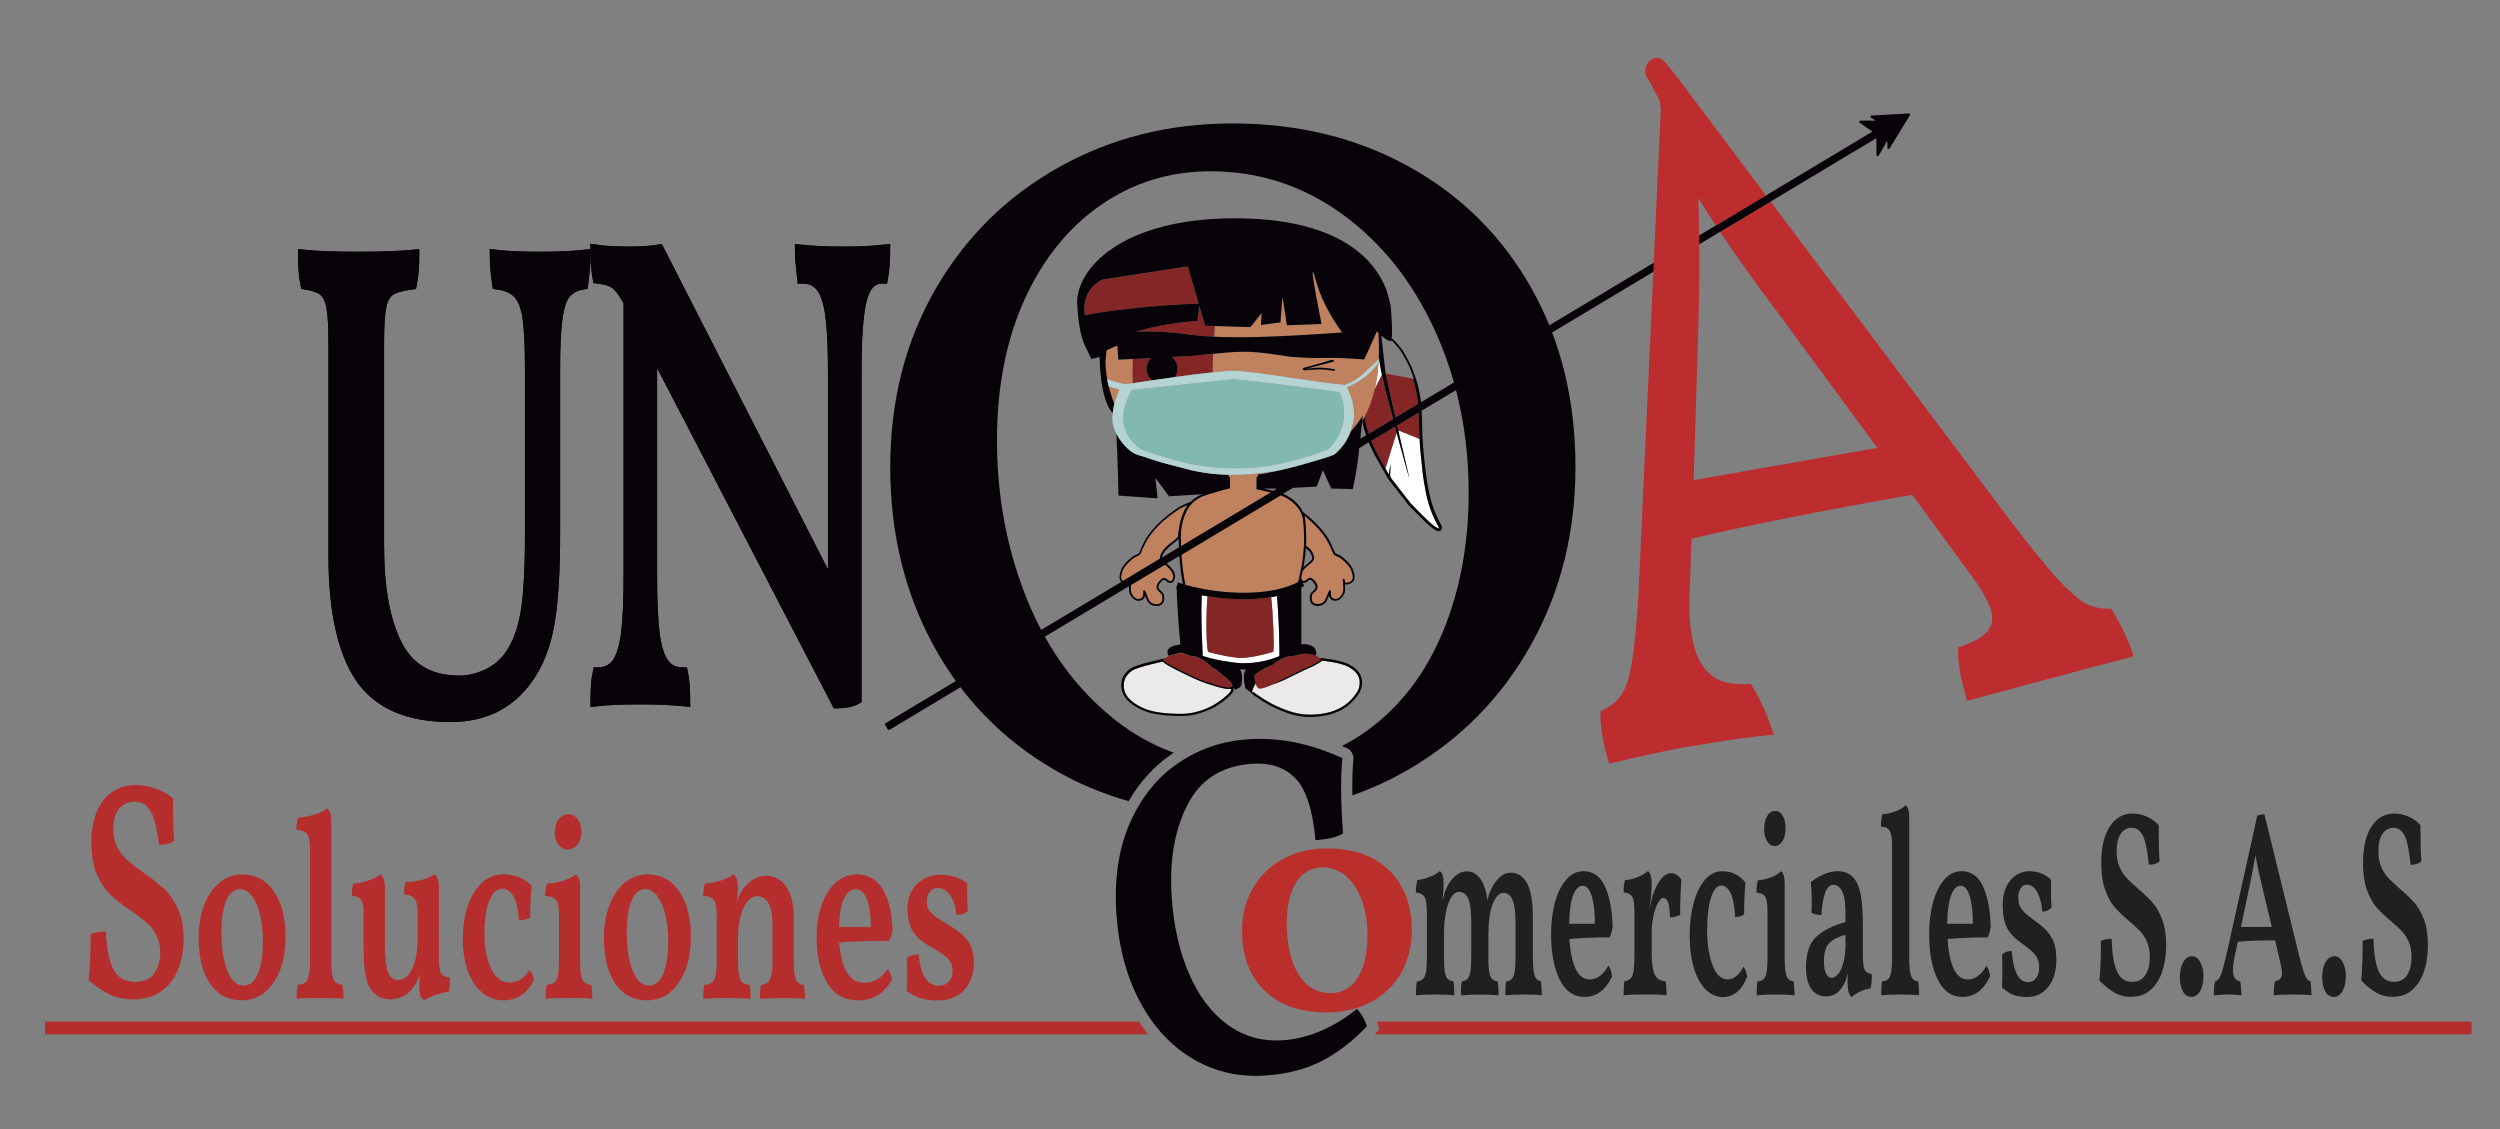 <?xml version="1.0" encoding="utf-8"?>
<!-- Generator: Adobe Illustrator 23.0.0, SVG Export Plug-In . SVG Version: 6.00 Build 0)  -->
<svg version="1.1" id="Capa_1" xmlns="http://www.w3.org/2000/svg" xmlns:xlink="http://www.w3.org/1999/xlink" x="0px" y="0px"
	 viewBox="0 0 357.88 161.65" style="enable-background:new 0 0 357.88 161.65;" xml:space="preserve">
<rect x="0" y="0" width="357.88" height="161.65" fill="#808080" stroke="none"/>
<style type="text/css">
	.st0{fill:#070308;}
	.st1{fill:none;stroke:#070308;stroke-width:1.563;}
	.st2{fill:none;stroke:#070308;stroke-width:1.506;}
	.st3{fill:#22201F;}
	.st4{fill:none;}
	.st5{fill:#FFFFFF;}
	.st6{fill:#413C3D;}
	.st7{fill:#EBEAE9;}
	.st8{fill:#C0815E;}
	.st9{fill:#852626;}
	.st10{fill:#81B8B2;}
	.st11{fill:#B6D3D4;}
	.st12{fill:#B52E2D;}
	.st13{fill:#BA2E2C;}
	.st14{fill:#BD2C2E;}
</style>
<g>
	<path class="st0" d="M78.6,89.24c-0.55,3.14-1.57,5.76-3.07,7.87c-2.59,3.65-6.27,5.47-11.04,5.47c-6.09,0-10.39-1.89-12.91-5.66
		c-2.52-3.78-3.78-9.57-3.78-17.38V49.01c0-2.3-0.1-4-0.31-5.09c-0.2-1.09-0.58-1.86-1.12-2.3c-0.55-0.45-1.41-0.77-2.59-0.96
		c-0.23-1.15-0.34-2.53-0.34-4.13c1.82,0.19,4.45,0.29,7.9,0.29c3.22,0,5.86-0.1,7.9-0.29c0,1.6-0.11,2.98-0.34,4.13
		c-1.45,0.19-2.49,0.5-3.1,0.91c-0.61,0.42-1.03,1.15-1.26,2.21c-0.23,1.06-0.34,2.8-0.34,5.23v29.19c0,6.02,0.87,10.74,2.62,14.16
		c1.75,3.42,4.74,5.14,8.96,5.14c1.27,0,2.58-0.3,3.92-0.91c1.34-0.61,2.44-1.52,3.3-2.74c1.09-1.54,1.85-3.54,2.28-6
		c0.43-2.46,0.65-6.19,0.65-11.19V52.85c0-3.26-0.11-5.7-0.34-7.3c-0.23-1.6-0.67-2.77-1.33-3.5c-0.66-0.73-1.67-1.2-3.03-1.39
		c-0.23-1.6-0.34-2.98-0.34-4.13c1.54,0.19,3.68,0.29,6.4,0.29c2.54,0,4.7-0.1,6.47-0.29c0,0.96-0.11,2.34-0.34,4.13
		c-1.09,0.19-1.92,0.64-2.49,1.34c-0.57,0.71-0.97,1.91-1.19,3.6c-0.23,1.7-0.34,4.11-0.34,7.25v23.04
		C79.42,81.65,79.15,86.1,78.6,89.24"/>
	<path class="st1" d="M78.6,89.24c-0.55,3.14-1.57,5.76-3.07,7.87c-2.59,3.65-6.27,5.47-11.04,5.47c-6.09,0-10.39-1.89-12.91-5.66
		c-2.52-3.78-3.78-9.57-3.78-17.38V49.01c0-2.3-0.1-4-0.31-5.09c-0.2-1.09-0.58-1.86-1.12-2.3c-0.55-0.45-1.41-0.77-2.59-0.96
		c-0.23-1.15-0.34-2.53-0.34-4.13c1.82,0.19,4.45,0.29,7.9,0.29c3.22,0,5.86-0.1,7.9-0.29c0,1.6-0.11,2.98-0.34,4.13
		c-1.45,0.19-2.49,0.5-3.1,0.91c-0.61,0.42-1.03,1.15-1.26,2.21c-0.23,1.06-0.34,2.8-0.34,5.23v29.19c0,6.02,0.87,10.74,2.62,14.16
		c1.75,3.42,4.74,5.14,8.96,5.14c1.27,0,2.58-0.3,3.92-0.91c1.34-0.61,2.44-1.52,3.3-2.74c1.09-1.54,1.85-3.54,2.28-6
		c0.43-2.46,0.65-6.19,0.65-11.19V52.85c0-3.26-0.11-5.7-0.34-7.3c-0.23-1.6-0.67-2.77-1.33-3.5c-0.66-0.73-1.67-1.2-3.03-1.39
		c-0.23-1.6-0.34-2.98-0.34-4.13c1.54,0.19,3.68,0.29,6.4,0.29c2.54,0,4.7-0.1,6.47-0.29c0,0.96-0.11,2.34-0.34,4.13
		c-1.09,0.19-1.92,0.64-2.49,1.34c-0.57,0.71-0.97,1.91-1.19,3.6c-0.23,1.7-0.34,4.11-0.34,7.25v23.04
		C79.42,81.65,79.15,86.1,78.6,89.24z"/>
	<path class="st0" d="M126.68,35.77c0,1.58-0.11,2.94-0.32,4.07c-0.98,0-1.74,0.41-2.28,1.23c-0.54,0.82-0.92,2.19-1.15,4.12
		c-0.24,1.93-0.35,4.63-0.35,8.1v46.79c-0.68,0.38-1.6,0.57-2.76,0.57L93.31,49.6v32.77c0,3.66,0.13,6.47,0.38,8.43
		c0.26,1.96,0.71,3.36,1.35,4.21c0.64,0.85,1.54,1.28,2.69,1.28c0.21,0.95,0.32,2.31,0.32,4.07c-1.92-0.19-4.04-0.28-6.35-0.28
		c-2.65,0-4.79,0.09-6.42,0.28c0-1.77,0.11-3.13,0.32-4.07c1.15,0,2.05-0.43,2.69-1.28c0.64-0.85,1.09-2.26,1.35-4.21
		c0.26-1.96,0.38-4.77,0.38-8.43V43.25l-0.26-0.47c-0.6-1.07-1.17-1.8-1.7-2.18c-0.54-0.38-1.36-0.63-2.47-0.76
		c-0.21-1.14-0.32-2.49-0.32-4.07c1.28,0.19,2.87,0.28,4.75,0.28c1.71,0,3.14-0.09,4.3-0.28l24.96,48.88V53.29
		c0-3.54-0.13-6.25-0.38-8.15c-0.26-1.89-0.71-3.25-1.35-4.07c-0.64-0.82-1.54-1.23-2.69-1.23c-0.21-1.83-0.32-3.19-0.32-4.07
		c1.84,0.19,3.85,0.28,6.03,0.28C122.9,36.06,124.93,35.96,126.68,35.77"/>
	<path class="st2" d="M126.68,35.77c0,1.58-0.11,2.94-0.32,4.07c-0.98,0-1.74,0.41-2.28,1.23c-0.54,0.82-0.92,2.19-1.15,4.12
		c-0.24,1.93-0.35,4.63-0.35,8.1v46.79c-0.68,0.38-1.6,0.57-2.76,0.57L93.31,49.6v32.77c0,3.66,0.13,6.47,0.38,8.43
		c0.26,1.96,0.71,3.36,1.35,4.21c0.64,0.85,1.54,1.28,2.69,1.28c0.21,0.95,0.32,2.31,0.32,4.07c-1.92-0.19-4.04-0.28-6.35-0.28
		c-2.65,0-4.79,0.09-6.42,0.28c0-1.77,0.11-3.13,0.32-4.07c1.15,0,2.05-0.43,2.69-1.28c0.64-0.85,1.09-2.26,1.35-4.21
		c0.26-1.96,0.38-4.77,0.38-8.43V43.25l-0.26-0.47c-0.6-1.07-1.17-1.8-1.7-2.18c-0.54-0.38-1.36-0.63-2.47-0.76
		c-0.21-1.14-0.32-2.49-0.32-4.07c1.28,0.19,2.87,0.28,4.75,0.28c1.71,0,3.14-0.09,4.3-0.28l24.96,48.88V53.29
		c0-3.54-0.13-6.25-0.38-8.15c-0.26-1.89-0.71-3.25-1.35-4.07c-0.64-0.82-1.54-1.23-2.69-1.23c-0.21-1.83-0.32-3.19-0.32-4.07
		c1.84,0.19,3.85,0.28,6.03,0.28C122.9,36.06,124.93,35.96,126.68,35.77z"/>
	<path class="st0" d="M78.6,89.24c-0.55,3.14-1.57,5.76-3.07,7.87c-2.59,3.65-6.27,5.47-11.04,5.47c-6.09,0-10.39-1.89-12.91-5.66
		c-2.52-3.78-3.78-9.57-3.78-17.38V49.01c0-2.3-0.1-4-0.31-5.09c-0.2-1.09-0.58-1.86-1.12-2.3c-0.55-0.45-1.41-0.77-2.59-0.96
		c-0.23-1.15-0.34-2.53-0.34-4.13c1.82,0.19,4.45,0.29,7.9,0.29c3.22,0,5.86-0.1,7.9-0.29c0,1.6-0.11,2.98-0.34,4.13
		c-1.45,0.19-2.49,0.5-3.1,0.91c-0.61,0.42-1.03,1.15-1.26,2.21c-0.23,1.06-0.34,2.8-0.34,5.23v29.19c0,6.02,0.87,10.74,2.62,14.16
		c1.75,3.42,4.74,5.14,8.96,5.14c1.27,0,2.58-0.3,3.92-0.91c1.34-0.61,2.44-1.52,3.3-2.74c1.09-1.54,1.85-3.54,2.28-6
		c0.43-2.46,0.65-6.19,0.65-11.19V52.85c0-3.26-0.11-5.7-0.34-7.3c-0.23-1.6-0.67-2.77-1.33-3.5c-0.66-0.73-1.67-1.2-3.03-1.39
		c-0.23-1.6-0.34-2.98-0.34-4.13c1.54,0.19,3.68,0.29,6.4,0.29c2.54,0,4.7-0.1,6.47-0.29c0,0.96-0.11,2.34-0.34,4.13
		c-1.09,0.19-1.92,0.64-2.49,1.34c-0.57,0.71-0.97,1.91-1.19,3.6c-0.23,1.7-0.34,4.11-0.34,7.25v23.04
		C79.42,81.65,79.15,86.1,78.6,89.24"/>
	<path class="st1" d="M78.6,89.24c-0.55,3.14-1.57,5.76-3.07,7.87c-2.59,3.65-6.27,5.47-11.04,5.47c-6.09,0-10.39-1.89-12.91-5.66
		c-2.52-3.78-3.78-9.57-3.78-17.38V49.01c0-2.3-0.1-4-0.31-5.09c-0.2-1.09-0.58-1.86-1.12-2.3c-0.55-0.45-1.41-0.77-2.59-0.96
		c-0.23-1.15-0.34-2.53-0.34-4.13c1.82,0.19,4.45,0.29,7.9,0.29c3.22,0,5.86-0.1,7.9-0.29c0,1.6-0.11,2.98-0.34,4.13
		c-1.45,0.19-2.49,0.5-3.1,0.91c-0.61,0.42-1.03,1.15-1.26,2.21c-0.23,1.06-0.34,2.8-0.34,5.23v29.19c0,6.02,0.87,10.74,2.62,14.16
		c1.75,3.42,4.74,5.14,8.96,5.14c1.27,0,2.58-0.3,3.92-0.91c1.34-0.61,2.44-1.52,3.3-2.74c1.09-1.54,1.85-3.54,2.28-6
		c0.43-2.46,0.65-6.19,0.65-11.19V52.85c0-3.26-0.11-5.7-0.34-7.3c-0.23-1.6-0.67-2.77-1.33-3.5c-0.66-0.73-1.67-1.2-3.03-1.39
		c-0.23-1.6-0.34-2.98-0.34-4.13c1.54,0.19,3.68,0.29,6.4,0.29c2.54,0,4.7-0.1,6.47-0.29c0,0.96-0.11,2.34-0.34,4.13
		c-1.09,0.19-1.92,0.64-2.49,1.34c-0.57,0.71-0.97,1.91-1.19,3.6c-0.23,1.7-0.34,4.11-0.34,7.25v23.04
		C79.42,81.65,79.15,86.1,78.6,89.24z"/>
	<path class="st0" d="M126.68,35.77c0,1.58-0.11,2.94-0.32,4.07c-0.98,0-1.74,0.41-2.28,1.23c-0.54,0.82-0.92,2.19-1.15,4.12
		c-0.24,1.93-0.35,4.63-0.35,8.1v46.79c-0.68,0.38-1.6,0.57-2.76,0.57L93.31,49.6v32.77c0,3.66,0.13,6.47,0.38,8.43
		c0.26,1.96,0.71,3.36,1.35,4.21c0.64,0.85,1.54,1.28,2.69,1.28c0.21,0.95,0.32,2.31,0.32,4.07c-1.92-0.19-4.04-0.28-6.35-0.28
		c-2.65,0-4.79,0.09-6.42,0.28c0-1.77,0.11-3.13,0.32-4.07c1.15,0,2.05-0.43,2.69-1.28c0.64-0.85,1.09-2.26,1.35-4.21
		c0.26-1.96,0.38-4.77,0.38-8.43V43.25l-0.26-0.47c-0.6-1.07-1.17-1.8-1.7-2.18c-0.54-0.38-1.36-0.63-2.47-0.76
		c-0.21-1.14-0.32-2.49-0.32-4.07c1.28,0.19,2.87,0.28,4.75,0.28c1.71,0,3.14-0.09,4.3-0.28l24.96,48.88V53.29
		c0-3.54-0.13-6.25-0.38-8.15c-0.26-1.89-0.71-3.25-1.35-4.07c-0.64-0.82-1.54-1.23-2.69-1.23c-0.21-1.83-0.32-3.19-0.32-4.07
		c1.84,0.19,3.85,0.28,6.03,0.28C122.9,36.06,124.93,35.96,126.68,35.77"/>
	<path class="st0" d="M219.23,41.27c-4.21-7.46-10.04-13.26-17.51-17.4c-7.47-4.14-15.9-6.2-25.3-6.2c-9.1,0-17.39,2.09-24.86,6.28
		c-7.47,4.19-13.36,10.01-17.66,17.47c-4.3,7.47-6.46,15.95-6.46,25.46c0,9.41,2.05,17.9,6.16,25.46c4.1,7.56,9.87,13.5,17.29,17.83
		c3.34,1.95,6.9,3.45,10.67,4.52c1.63-2.8,3.71-5.07,6.22-6.77c0.08-0.06,0.17-0.1,0.25-0.16c-2.95-1.07-5.7-2.6-8.24-4.58
		c-5.54-4.33-9.77-10.06-12.69-17.19c-2.92-7.13-4.38-14.78-4.38-22.96c0-7.61,1.31-14.31,3.93-20.11
		c2.62-5.8,6.26-10.32,10.91-13.55c4.65-3.23,9.89-4.85,15.73-4.85c6.92,0,13.21,2.05,18.85,6.13c5.64,4.09,10.07,9.65,13.28,16.69
		c3.21,7.04,4.82,14.79,4.82,23.25c0,7.32-1.24,13.96-3.71,19.9c-2.47,5.94-6.06,10.63-10.76,14.05c-1.17,0.86-2.4,1.6-3.67,2.25
		c0.24,0.1,0.47,0.2,0.71,0.31c0.62,0.28,0.99,0.93,0.93,1.61c-0.14,1.42-0.18,3.15-0.15,5.15c2.82-0.99,5.53-2.24,8.12-3.75
		c7.47-4.37,13.31-10.34,17.51-17.9c4.2-7.56,6.31-16,6.31-25.32C225.54,57.26,223.43,48.73,219.23,41.27"/>
	<path class="st2" d="M126.68,35.77c0,1.58-0.11,2.94-0.32,4.07c-0.98,0-1.74,0.41-2.28,1.23c-0.54,0.82-0.92,2.19-1.15,4.12
		c-0.24,1.93-0.35,4.63-0.35,8.1v46.79c-0.68,0.38-1.6,0.57-2.76,0.57L93.31,49.6v32.77c0,3.66,0.13,6.47,0.38,8.43
		c0.26,1.96,0.71,3.36,1.35,4.21c0.64,0.85,1.54,1.28,2.69,1.28c0.21,0.95,0.32,2.31,0.32,4.07c-1.92-0.19-4.04-0.28-6.35-0.28
		c-2.65,0-4.79,0.09-6.42,0.28c0-1.77,0.11-3.13,0.32-4.07c1.15,0,2.05-0.43,2.69-1.28c0.64-0.85,1.09-2.26,1.35-4.21
		c0.26-1.96,0.38-4.77,0.38-8.43V43.25l-0.26-0.47c-0.6-1.07-1.17-1.8-1.7-2.18c-0.54-0.38-1.36-0.63-2.47-0.76
		c-0.21-1.14-0.32-2.49-0.32-4.07c1.28,0.19,2.87,0.28,4.75,0.28c1.71,0,3.14-0.09,4.3-0.28l24.96,48.88V53.29
		c0-3.54-0.13-6.25-0.38-8.15c-0.26-1.89-0.71-3.25-1.35-4.07c-0.64-0.82-1.54-1.23-2.69-1.23c-0.21-1.83-0.32-3.19-0.32-4.07
		c1.84,0.19,3.85,0.28,6.03,0.28C122.9,36.06,124.93,35.96,126.68,35.77z"/>
	<path class="st3" d="M220.7,142.48c-0.64-0.08-1.47-0.11-2.46-0.11c-1.12,0-2.04,0.04-2.75,0.11c0-0.88,0.04-1.55,0.13-2
		c0.35-0.02,0.62-0.14,0.81-0.36c0.19-0.21,0.32-0.57,0.4-1.08c0.08-0.5,0.12-1.25,0.12-2.23v-4.65c0-1.59-0.15-2.71-0.44-3.36
		c-0.29-0.66-0.71-0.98-1.26-0.98c-0.62,0-1.14,0.52-1.56,1.57c-0.42,1.05-0.63,2.58-0.63,4.59v3.18c0,1.26,0.09,2.12,0.28,2.57
		s0.54,0.71,1.06,0.76c0.08,0.43,0.13,1.1,0.13,2c-0.69-0.08-1.58-0.11-2.69-0.11c-1.05,0-1.96,0.04-2.71,0.11
		c0-0.91,0.04-1.57,0.13-2c0.36-0.05,0.64-0.18,0.83-0.38c0.19-0.2,0.32-0.56,0.4-1.08c0.08-0.52,0.12-1.29,0.12-2.33v-4.76
		c0-1.56-0.15-2.67-0.44-3.31c-0.29-0.64-0.73-0.96-1.3-0.96c-0.38,0-0.73,0.23-1.06,0.7c-0.33,0.47-0.6,1.17-0.8,2.1
		c-0.2,0.93-0.3,2.07-0.3,3.4v3.29c0,0.88,0.04,1.55,0.12,2c0.08,0.45,0.21,0.77,0.4,0.96c0.19,0.19,0.47,0.31,0.83,0.36
		c0.08,0.45,0.13,1.12,0.13,2c-0.69-0.08-1.61-0.11-2.78-0.11c-1.15,0-2.05,0.04-2.71,0.11c0-0.88,0.04-1.54,0.13-1.97
		c0.56-0.08,0.94-0.33,1.14-0.78c0.2-0.44,0.29-1.29,0.29-2.55v-6.39c0-0.78-0.04-1.37-0.11-1.76c-0.07-0.39-0.22-0.69-0.44-0.89
		c-0.22-0.2-0.57-0.33-1.03-0.38c0-0.66,0.08-1.25,0.23-1.78c0.5-0.05,1.09-0.2,1.75-0.45c0.66-0.25,1.14-0.53,1.45-0.83
		c0.36,0.23,0.55,0.82,0.55,1.78c0,0.5-0.05,1.32-0.15,2.46c0.2-0.86,0.36-1.41,0.48-1.66c0.29-0.68,0.7-1.27,1.23-1.78
		c0.53-0.5,1.1-0.76,1.74-0.76c0.65,0,1.21,0.25,1.7,0.76c0.49,0.5,0.85,1.27,1.09,2.31c0.08,0.28,0.14,0.66,0.17,1.13
		c0.14-0.68,0.31-1.2,0.5-1.55c0.29-0.68,0.69-1.26,1.19-1.74c0.5-0.48,1.05-0.72,1.67-0.72c0.98,0,1.75,0.5,2.31,1.49
		c0.56,1,0.84,2.59,0.84,4.78v5.48c0,1.03,0.04,1.81,0.12,2.34c0.08,0.53,0.2,0.89,0.36,1.08c0.16,0.19,0.4,0.31,0.7,0.36
		C220.66,140.93,220.7,141.6,220.7,142.48"/>
	<path class="st3" d="M230.59,138.89c0.1,0.3,0.16,0.61,0.18,0.91c-0.5,1.01-1.08,1.75-1.72,2.21c-0.64,0.47-1.38,0.7-2.21,0.7
		c-1.57,0-2.76-0.83-3.58-2.5c-0.81-1.66-1.22-3.82-1.22-6.47c0-1.71,0.19-3.25,0.57-4.61c0.38-1.36,0.92-2.44,1.62-3.23
		c0.7-0.79,1.51-1.19,2.44-1.19c1.37,0,2.4,0.72,3.07,2.15c0.67,1.44,1.04,3.36,1.11,5.78c-0.08,0.63-0.23,1.15-0.42,1.55
		c-2.16,0-4.08,0.08-5.76,0.23c0.1,1.74,0.38,3.14,0.85,4.2c0.47,1.06,1.17,1.59,2.11,1.59c0.48,0,0.95-0.17,1.41-0.51
		c0.46-0.34,0.86-0.83,1.2-1.46C230.37,138.38,230.49,138.59,230.59,138.89 M225.22,128.1c-0.35,0.87-0.55,2.25-0.59,4.14h3.68
		c0-1.69-0.15-3.02-0.46-3.99c-0.31-0.97-0.74-1.46-1.28-1.46C226.02,126.79,225.57,127.23,225.22,128.1"/>
	<path class="st3" d="M240.56,128.34c-0.04,0.96-0.05,1.81-0.03,2.57c-0.15,0.13-0.38,0.23-0.66,0.3c-0.29,0.08-0.56,0.11-0.81,0.11
		c-0.03-1.06-0.12-1.79-0.28-2.19c-0.16-0.4-0.4-0.6-0.7-0.6c-0.22,0-0.47,0.23-0.73,0.7c-0.26,0.47-0.48,1.08-0.65,1.85
		c-0.18,0.77-0.26,1.58-0.26,2.44v2.76c0,1.08,0.07,1.92,0.2,2.51c0.13,0.59,0.34,1.01,0.62,1.25c0.28,0.24,0.67,0.38,1.18,0.43
		c0.08,0.43,0.13,1.1,0.13,2c-0.69-0.08-1.68-0.11-2.97-0.11c-1.46,0-2.52,0.04-3.18,0.11c0-0.93,0.04-1.6,0.1-2
		c0.39-0.05,0.69-0.18,0.89-0.38c0.2-0.2,0.35-0.55,0.43-1.04c0.08-0.49,0.13-1.2,0.13-2.14v-6.28c0-0.71-0.04-1.25-0.1-1.64
		c-0.07-0.39-0.22-0.69-0.44-0.89c-0.22-0.2-0.56-0.31-1.01-0.34c0-0.78,0.07-1.37,0.21-1.78c0.59-0.02,1.2-0.17,1.83-0.43
		c0.63-0.26,1.12-0.55,1.45-0.85c0.35,0.25,0.53,0.88,0.53,1.89c0,0.56-0.03,1.14-0.09,1.76c-0.06,0.62-0.13,1.23-0.2,1.83
		c0.04-0.23,0.11-0.58,0.21-1.06c0.1-0.48,0.19-0.83,0.27-1.06c0.32-0.93,0.7-1.68,1.15-2.23c0.44-0.55,0.93-0.83,1.46-0.83
		c0.52,0,1.01,0.3,1.47,0.91C240.64,126.58,240.59,127.39,240.56,128.34"/>
	<path class="st3" d="M244.23,141.71c-0.71-0.67-1.29-1.68-1.71-3.02c-0.43-1.35-0.64-2.98-0.64-4.9c0-1.56,0.18-3.04,0.54-4.42
		c0.36-1.39,0.89-2.51,1.6-3.37c0.71-0.86,1.55-1.28,2.51-1.28c1.37,0,2.49,0.54,3.34,1.63c-0.13,1.26-0.19,2.76-0.19,4.5
		c-0.28,0.28-0.72,0.42-1.3,0.42c-0.06-1.44-0.26-2.55-0.61-3.33c-0.35-0.78-0.8-1.17-1.35-1.17c-0.63,0-1.13,0.58-1.49,1.74
		c-0.37,1.16-0.55,2.74-0.55,4.73c0,1.92,0.26,3.55,0.77,4.92c0.51,1.36,1.23,2.04,2.16,2.04c0.45,0,0.87-0.16,1.26-0.47
		c0.39-0.31,0.73-0.76,1.01-1.34c0.28,0.35,0.46,0.83,0.53,1.44c-0.77,1.94-1.94,2.91-3.51,2.91
		C245.73,142.71,244.94,142.38,244.23,141.71"/>
	<path class="st3" d="M251.59,140.48c0.56-0.02,0.94-0.26,1.14-0.72c0.2-0.45,0.29-1.31,0.29-2.57v-6.73c0-0.65-0.04-1.17-0.12-1.53
		c-0.08-0.37-0.23-0.64-0.45-0.83c-0.23-0.19-0.56-0.3-1.01-0.32c0-0.78,0.07-1.37,0.21-1.78c0.52,0,1.13-0.13,1.84-0.4
		c0.71-0.26,1.2-0.56,1.46-0.89c0.35,0.25,0.53,0.84,0.53,1.78v10.7c0,1.24,0.09,2.09,0.28,2.55c0.19,0.47,0.52,0.71,1,0.74
		c0.08,0.48,0.13,1.15,0.13,2c-0.67-0.08-1.57-0.11-2.69-0.11c-1.19,0-2.1,0.04-2.73,0.11C251.46,141.6,251.5,140.93,251.59,140.48
		 M252.96,120.42c-0.28-0.47-0.42-1.04-0.42-1.72c0-0.78,0.15-1.41,0.44-1.89c0.29-0.48,0.66-0.72,1.09-0.72
		c0.48,0,0.85,0.23,1.13,0.68c0.27,0.45,0.41,1.08,0.41,1.89c0,0.68-0.15,1.26-0.44,1.74c-0.29,0.48-0.67,0.72-1.14,0.72
		C253.59,121.12,253.24,120.89,252.96,120.42"/>
	<path class="st3" d="M267.95,139.95c0,0.55-0.06,1.07-0.17,1.55c-0.43,0.05-0.9,0.18-1.39,0.4c-0.49,0.21-0.93,0.48-1.32,0.81
		c-0.2-0.13-0.34-0.37-0.44-0.72c-0.1-0.35-0.15-0.84-0.15-1.47c0-0.38,0.02-0.79,0.06-1.25c-0.2,0.86-0.47,1.54-0.82,2.04
		c-0.56,0.88-1.34,1.32-2.33,1.32c-0.91,0-1.62-0.36-2.11-1.08c-0.5-0.72-0.75-1.73-0.75-3.04c0-2.14,0.55-3.66,1.64-4.56
		c1.09-0.89,2.43-1.54,4.02-1.95c0-1.31-0.03-2.26-0.08-2.84c-0.06-0.58-0.18-1.07-0.36-1.47c-0.32-0.68-0.74-1.02-1.24-1.02
		c-0.59,0-1.02,0.43-1.29,1.29c-0.27,0.86-0.43,1.87-0.47,3.02c-0.66,0-1.14-0.11-1.43-0.34c0.03-0.6,0.04-1.08,0.04-1.44
		c0-1.08-0.05-2.05-0.15-2.91c0.58-0.48,1.21-0.86,1.91-1.15c0.7-0.29,1.36-0.43,1.98-0.43c1.18,0,2.07,0.52,2.67,1.55
		c0.32,0.6,0.55,1.4,0.69,2.38c0.14,0.98,0.21,2.33,0.21,4.05v3.71c0,0.81,0.03,1.41,0.09,1.81c0.06,0.4,0.18,0.69,0.36,0.87
		c0.18,0.18,0.44,0.29,0.81,0.34L267.95,139.95z M264.19,133.82c-1,0.25-1.76,0.64-2.29,1.15c-0.53,0.52-0.8,1.39-0.8,2.63
		c0,0.78,0.1,1.37,0.31,1.78c0.21,0.4,0.48,0.6,0.8,0.6c0.31,0,0.62-0.18,0.93-0.55c0.31-0.37,0.56-0.92,0.76-1.66
		c0.2-0.74,0.29-1.66,0.29-2.74V133.82z"/>
	<path class="st3" d="M269.42,140.48c0.56-0.02,0.94-0.26,1.14-0.72c0.2-0.45,0.29-1.31,0.29-2.57V120.9c0-0.91-0.11-1.56-0.32-1.95
		c-0.21-0.39-0.63-0.6-1.26-0.62c0-0.78,0.07-1.37,0.21-1.78c0.52,0,1.13-0.13,1.84-0.4c0.71-0.26,1.2-0.56,1.46-0.89
		c0.35,0.25,0.53,0.84,0.53,1.78v20.15c0,1.24,0.09,2.09,0.28,2.55c0.19,0.47,0.52,0.71,1,0.74c0.08,0.48,0.13,1.15,0.13,2
		c-0.67-0.08-1.57-0.11-2.69-0.11c-1.19,0-2.1,0.04-2.73,0.11C269.3,141.6,269.34,140.93,269.42,140.48"/>
	<path class="st3" d="M284.7,138.89c0.1,0.3,0.16,0.61,0.18,0.91c-0.5,1.01-1.08,1.75-1.72,2.21c-0.64,0.47-1.38,0.7-2.21,0.7
		c-1.57,0-2.76-0.83-3.57-2.5c-0.81-1.66-1.22-3.82-1.22-6.47c0-1.71,0.19-3.25,0.57-4.61c0.38-1.36,0.92-2.44,1.62-3.23
		c0.7-0.79,1.51-1.19,2.44-1.19c1.37,0,2.4,0.72,3.07,2.15c0.67,1.44,1.04,3.36,1.12,5.78c-0.08,0.63-0.23,1.15-0.42,1.55
		c-2.16,0-4.08,0.08-5.76,0.23c0.1,1.74,0.38,3.14,0.85,4.2c0.47,1.06,1.17,1.59,2.11,1.59c0.48,0,0.95-0.17,1.41-0.51
		c0.46-0.34,0.86-0.83,1.2-1.46C284.48,138.38,284.59,138.59,284.7,138.89 M279.33,128.1c-0.35,0.87-0.55,2.25-0.59,4.14h3.68
		c0-1.69-0.15-3.02-0.46-3.99c-0.31-0.97-0.74-1.46-1.28-1.46S279.68,127.23,279.33,128.1"/>
	<path class="st3" d="M292.34,130.5c-0.06-1.06-0.28-1.97-0.67-2.72c-0.39-0.76-0.9-1.13-1.51-1.13c-0.38,0-0.68,0.17-0.9,0.51
		c-0.22,0.34-0.34,0.79-0.34,1.34c0,0.43,0.05,0.79,0.16,1.08c0.1,0.29,0.33,0.61,0.66,0.96c0.34,0.35,0.86,0.78,1.58,1.29
		c0.79,0.55,1.39,1.09,1.83,1.61c0.43,0.52,0.75,1.08,0.94,1.68c0.19,0.61,0.28,1.35,0.28,2.23c0,1.64-0.38,2.94-1.15,3.91
		c-0.76,0.97-1.76,1.46-3,1.46c-0.83,0-1.51-0.11-2.04-0.32c-0.53-0.21-1.07-0.56-1.6-1.04c0.04-0.68,0.06-1.54,0.06-2.57
		c0-0.66-0.01-1.36-0.04-2.12c0.29-0.35,0.76-0.53,1.39-0.53c0.1,1.46,0.35,2.57,0.75,3.33c0.4,0.76,0.92,1.13,1.57,1.13
		c0.49,0,0.88-0.2,1.17-0.59c0.29-0.39,0.43-0.9,0.43-1.53s-0.14-1.16-0.42-1.59c-0.28-0.43-0.86-0.96-1.72-1.59
		c-0.77-0.53-1.37-1.03-1.8-1.51c-0.43-0.48-0.75-1.05-0.96-1.72c-0.21-0.67-0.32-1.52-0.32-2.55s0.18-1.91,0.54-2.63
		c0.36-0.72,0.82-1.26,1.39-1.63c0.57-0.36,1.16-0.55,1.78-0.55c0.67,0,1.26,0.1,1.78,0.3c0.51,0.2,0.99,0.52,1.44,0.95
		c-0.01,0.33-0.02,0.83-0.02,1.51c0,0.93,0.03,1.75,0.08,2.46C293.33,130.31,292.89,130.5,292.34,130.5"/>
	<path class="st3" d="M302.73,142.12c-0.7-0.39-1.43-0.98-2.19-1.76c0.14-1.44,0.21-3.33,0.21-5.67c0.41-0.2,0.92-0.3,1.53-0.3
		c0.07,2.14,0.33,3.71,0.78,4.69c0.45,0.98,1.18,1.47,2.19,1.47c0.84,0,1.47-0.33,1.88-1c0.41-0.67,0.62-1.52,0.62-2.55
		c0-0.83-0.13-1.55-0.39-2.15c-0.26-0.61-0.59-1.12-0.98-1.53c-0.39-0.42-0.92-0.9-1.58-1.46c-0.85-0.71-1.55-1.37-2.08-1.99
		c-0.53-0.62-0.99-1.44-1.36-2.48c-0.37-1.03-0.56-2.32-0.56-3.86c0-2.24,0.41-3.98,1.22-5.22c0.81-1.23,1.9-1.85,3.26-1.85
		c0.72,0,1.42,0.16,2.1,0.47c0.69,0.32,1.23,0.71,1.64,1.19c0,2.42,0.04,4.15,0.13,5.18c-0.35,0.33-0.86,0.49-1.54,0.49
		c-0.2-2.02-0.48-3.4-0.86-4.16c-0.38-0.76-0.9-1.13-1.58-1.13c-0.67,0-1.2,0.29-1.59,0.87c-0.39,0.58-0.58,1.4-0.58,2.46
		c0,0.88,0.14,1.64,0.41,2.27c0.27,0.63,0.61,1.16,1.02,1.59c0.41,0.43,0.96,0.94,1.66,1.55c0.85,0.73,1.55,1.4,2.08,2
		c0.53,0.6,0.98,1.41,1.36,2.4c0.37,1,0.56,2.21,0.56,3.65c0,1.41-0.19,2.67-0.56,3.78c-0.37,1.11-0.94,1.99-1.69,2.65
		c-0.76,0.66-1.69,0.98-2.8,0.98C304.21,142.71,303.43,142.51,302.73,142.12"/>
	<path class="st3" d="M312.49,141.93c-0.29-0.52-0.44-1.2-0.44-2.06c0-0.88,0.16-1.6,0.49-2.15c0.33-0.55,0.75-0.83,1.27-0.83
		c0.48,0,0.87,0.28,1.17,0.85c0.3,0.57,0.45,1.2,0.45,1.91c0,0.93-0.16,1.68-0.47,2.23c-0.32,0.55-0.73,0.83-1.23,0.83
		C313.2,142.71,312.78,142.45,312.49,141.93"/>
	<path class="st3" d="M330.89,142.48c-0.55-0.08-1.43-0.11-2.65-0.11c-1.3,0-2.22,0.04-2.75,0.11c0-0.86,0.06-1.52,0.17-2
		c0.35-0.08,0.61-0.2,0.77-0.38c0.16-0.18,0.24-0.44,0.24-0.79c0-0.38-0.1-0.96-0.29-1.74l-0.69-2.95c-2.17,0-3.95,0.06-5.34,0.19
		l-0.42,1.97c-0.18,0.83-0.27,1.53-0.27,2.08c0,0.5,0.08,0.89,0.25,1.15c0.17,0.26,0.43,0.42,0.78,0.47c0.11,0.61,0.17,1.27,0.17,2
		c-0.48-0.08-1.19-0.11-2.14-0.11c-0.41,0-1.01,0.04-1.81,0.11c0-0.78,0.06-1.44,0.17-1.97c0.36-0.13,0.65-0.45,0.85-0.96
		c0.2-0.52,0.48-1.53,0.83-3.04l4.37-19.74c0.29-0.13,0.64-0.19,1.03-0.19l4.92,20.04c0.27,1.06,0.48,1.85,0.65,2.36
		c0.17,0.52,0.33,0.88,0.47,1.1c0.15,0.21,0.33,0.35,0.56,0.4C330.84,141.08,330.89,141.75,330.89,142.48 M325.21,132.69l-1.37-5.75
		c-0.38-1.51-0.7-3.01-0.97-4.5c-0.25,1.46-0.54,2.96-0.86,4.5l-1.22,5.75H325.21z"/>
	<g>
		<path class="st4" d="M187.24,80.63c0.42-0.33,0.65-0.54,0.58-0.85c-0.16-0.72-0.5-1-0.89-1.28c-0.07,1.11-0.19,1.95-0.34,2.71
			c0.08-0.08,0.16-0.17,0.25-0.25C186.98,80.83,187.12,80.73,187.24,80.63z"/>
		<path class="st4" d="M201.68,62.23c0.24,0.1,1.45,0.6,1.49,0.64c0.01,0.01,0.02,0.02,0.03,0.04c0,0.01,0,0.01,0.01,0.02
			c0,0,0,0.01,0,0.01c0-0.05-0.01-0.09-0.01-0.14l-2.37-0.93C201.04,61.96,201.31,62.08,201.68,62.23z"/>
		<path class="st4" d="M180.88,69.94c0.43,0.1,0.93,0.21,1.33,0.31c0.02,0,0.04,0.01,0.06,0.01l0.54-0.32
			C182.27,69.94,181.65,69.94,180.88,69.94z"/>
		<path class="st4" d="M200.19,61.66C200.19,61.66,200.19,61.66,200.19,61.66C200.19,61.66,200.19,61.66,200.19,61.66
			c0-0.01,0-0.01,0-0.01c0,0,0,0,0,0c0,0,0,0,0,0c0,0,0,0,0,0c0,0,0.01-0.01,0.02-0.01c0.01,0,0.03,0,0.07,0.02l-0.05-0.02
			l-0.06-0.02l0.01,0.02l0.03,0.12C200.19,61.71,200.19,61.68,200.19,61.66C200.19,61.67,200.19,61.67,200.19,61.66z"/>
		<path class="st4" d="M168.72,77.15c-0.02,0.01-0.03,0.03-0.05,0.04c-0.13,0.12-0.31,0.28-0.65,0.56l-0.08,0.06
			c-0.53,0.41-1.41,1.09-1.61,1.96c0,0.01,0,0.02,0,0.04l2.42-1.45c-0.01-0.29-0.02-0.59-0.02-0.89
			C168.73,77.36,168.73,77.26,168.72,77.15z"/>
		<path class="st4" d="M199.94,53.78l2.29,0.44c0,0,0-0.01,0-0.01c0.02,0,0.04,0.01,0.06,0.01c0.03,0,0.06,0.01,0.07,0.01
			c0.02,0,0.03,0,0.03-0.01c0,0,0.01-0.01,0.01-0.01c0-0.03-0.47-1.29-0.55-1.48c-0.05-0.13-0.12-0.28-0.2-0.44
			c-0.32-0.66-0.79-1.52-1.1-1.99c-0.02-0.03-0.05-0.07-0.08-0.11c-0.04-0.05-0.08-0.11-0.13-0.18c-0.02-0.02-0.03-0.04-0.05-0.06
			c-0.03-0.04-0.07-0.09-0.1-0.13c-0.02-0.03-0.04-0.05-0.07-0.08c-0.03-0.04-0.07-0.08-0.1-0.12c-0.02-0.03-0.05-0.06-0.07-0.08
			c-0.03-0.04-0.07-0.08-0.1-0.12c-0.02-0.03-0.05-0.05-0.07-0.08c-0.03-0.04-0.07-0.08-0.1-0.11c-0.02-0.02-0.04-0.05-0.06-0.07
			c-0.04-0.04-0.07-0.07-0.1-0.11c-0.02-0.02-0.03-0.04-0.05-0.05c-0.05-0.05-0.09-0.09-0.12-0.12c0,0,0,0-0.01-0.01c0,0,0,0,0,0
			c-0.04-0.03-0.07-0.06-0.09-0.08c-0.03-0.02-0.05-0.03-0.06-0.03c-0.01,0-0.02,0.01-0.03,0.03c-0.02,0.02-0.04,0.03-0.07,0.05
			c0,0-0.01,0-0.01,0.01c-0.02-0.01-0.03-0.02-0.05-0.04c-0.22,0.07-0.67-0.25-1.16-0.66c-0.04-0.02-0.08-0.03-0.12-0.05l0.59,5.33
			l0.01,0.05l0.31,0.06L199.94,53.78z"/>
		<path class="st4" d="M194.72,62.8l0.82-0.49c-0.17-0.49-0.33-1.02-0.47-1.64c-0.03-0.11-0.05-0.23-0.07-0.35
			c-0.01,0.01-0.01,0.02-0.02,0.03C194.86,61.32,194.78,62.11,194.72,62.8z"/>
		<path class="st4" d="M199.83,62.29c0.08-0.22,0.09-0.23,0.1-0.23c0,0,0,0,0,0l0.02,0l0.01,0.01c0,0,0.01,0.04,0.03,0.09
			l-0.06-0.21l-0.13,0.41C199.82,62.34,199.83,62.31,199.83,62.29z"/>
		<g>
			<path class="st5" d="M205.97,75.53c0-0.03-0.01-0.06-0.01-0.09c-0.01-0.02-0.02-0.03-0.03-0.05c-1.33-2.39-1.7-4.14-2.07-6.35
				c-0.08-0.5-0.16-1.04-0.23-1.6c0-0.03-0.01-0.06-0.01-0.1c0,0,0,0,0,0l0.01-0.01l0,0l0-0.02c-0.18-1.48-0.39-3.73-0.39-4.21
				c0-0.04,0-0.08-0.01-0.12c0,0,0-0.01,0-0.01c0-0.01-0.01-0.03-0.01-0.04c0,0,0-0.01,0-0.01c0-0.01,0-0.01-0.01-0.02
				c-0.01-0.02-0.02-0.03-0.03-0.04c-0.04-0.04-1.25-0.54-1.49-0.64c-0.37-0.15-0.65-0.27-0.85-0.35c-0.32-0.13-0.47-0.19-0.55-0.22
				c-0.04-0.01-0.06-0.02-0.07-0.02c-0.01,0-0.01,0-0.02,0.01c0,0,0,0,0,0c0,0,0,0,0,0c0,0,0,0,0,0c0,0,0,0,0,0c0,0,0,0,0,0.01
				c0,0,0,0,0,0c0,0,0,0,0,0c0,0.01,0,0.04,0.01,0.09l0,0.01c0.04,0.23,0.21,0.94,0.74,3.22c0.07,0.3,0.14,0.58,0.2,0.86
				c0.12,0.52,0.23,0.99,0.32,1.37c0.14,0.6,0.23,1,0.25,1.08c0,0-0.01,0-0.01,0c-0.01-0.01-0.02-0.04-0.03-0.07
				c0-0.01-0.01-0.02-0.01-0.03c-0.11-0.3-0.37-1.26-0.84-2.98c-0.01-0.05-0.03-0.11-0.05-0.17c-0.28-1.02-0.67-2.49-0.79-2.87
				c-0.02-0.06-0.03-0.09-0.03-0.09l-0.01-0.01l-0.02,0c0,0,0,0,0,0c-0.01,0-0.02,0.01-0.1,0.23c-0.01,0.02-0.02,0.05-0.02,0.07
				c-0.16,0.46-0.45,1.38-0.7,2.22c-0.01,0.04-0.02,0.07-0.03,0.11l-0.73,2.37l0,0.01l0,0.01l0,0.01l0.32,0.54
				c0.04,0.06,0.08,0.13,0.11,0.19l0,0l0.07,0.13l0.01,0.01l0.07-0.7c0.01-0.13,0.13-0.73,0.16-0.84c0,0,0,0,0,0c0,0,0,0,0,0
				c0,0,0,0,0,0c0,0,0,0,0,0c0,0.03,0,0.1-0.01,0.2c-0.01,0.15-0.02,0.37-0.03,0.74c-0.01,0.28-0.02,0.41-0.02,0.51
				c0,0.07-0.01,0.13-0.01,0.21c0,0,0,0,0,0c0,0,0,0,0,0c0,0.1,0.04,0.2,0.09,0.29c0.03,0.05,0.06,0.1,0.09,0.14
				c0,0,0,0.01,0.01,0.01l0,0.01l0,0l0,0l0.19,0.24l2.52,3.24c0.01,0.01,0.53,0.56,1.18,1.22c0.18,0.18,0.36,0.36,0.55,0.55
				c0.69,0.69,1.41,1.36,1.75,1.58l0.05,0.03c0.39,0.26,0.51,0.28,0.55,0.27C205.97,75.63,205.97,75.58,205.97,75.53z"/>
			<path class="st5" d="M197.37,51.19c0,0,0,0.01,0,0.01c0,0.06,0,0.13-0.01,0.19c0.01-0.01,0.02-0.02,0.03-0.03
				C197.39,51.3,197.38,51.25,197.37,51.19z"/>
			<path class="st5" d="M197.73,53.28c-0.05-0.21-0.13-0.67-0.19-1.01c-0.04-0.23-0.08-0.51-0.13-0.82L197.35,52
				c0,0-0.01,0.01-0.02,0.01c-0.03,0.55-0.07,1.09-0.14,1.63c-0.1,0.69-0.23,1.37-0.38,2.05c0.06-0.12,0.11-0.23,0.18-0.36
				l0.83-1.67l0,0l0,0l0,0L197.73,53.28z"/>
			<path class="st5" d="M182.82,85.32c-0.09,0.02-0.41,0.08-0.61,0.12c-0.08,0.01-0.16,0.03-0.24,0.04
				c0.28,2.59,0.46,6.99,0.31,7.82c-0.17,0.05-1.18,0.35-2.3,0.59c-0.25,0.05-0.5,0.1-0.75,0.14c-0.51,0.09-1,0.15-1.42,0.15
				c-0.02,0-0.05,0-0.07,0c-0.39,0-0.86-0.05-1.34-0.12c-0.33-0.05-0.68-0.11-1.01-0.17c-1.19-0.23-2.26-0.52-2.42-0.56
				c-0.3-0.71-0.36-4.6-0.13-7.65c0-0.05,0.01-0.1,0.01-0.16c0-0.05,0.01-0.1,0.01-0.15c0-0.01,0-0.01,0-0.02
				c-0.08-0.01-0.15-0.03-0.23-0.04c-0.01,0-0.05-0.01-0.1-0.02c0,0,0,0,0,0v0c-0.06-0.01-0.13-0.02-0.13-0.02
				c-0.11-0.02-0.23-0.04-0.34-0.06c0,0.05-0.01,0.09-0.01,0.14c0,0.05-0.01,0.1-0.01,0.15c-0.12,2.4,0.02,5.48,0.11,7.57
				c0.01,0.28,0.02,0.55,0.03,0.79l0,0.02l0,0.01l0.03,0.01c0.03,0.01,0.07,0.02,0.1,0.03c0.78,0.26,1.76,0.49,2.71,0.66
				c0.49,0.09,0.96,0.16,1.4,0.22c0.58,0.07,1.08,0.12,1.42,0.12h0.02c0.34,0,0.82,0,1.4-0.05c0.53-0.04,1.13-0.13,1.8-0.28
				c0.55-0.13,1.13-0.3,1.74-0.54c0.11-0.04,0.22-0.08,0.33-0.13l0.03-0.01l0-0.03c0,0,0-0.01,0-0.01c0.01-0.3,0.01-0.61,0.01-0.92
				v-0.22C183.14,89.84,182.9,86.37,182.82,85.32z"/>
		</g>
		<path class="st6" d="M172.52,85.29c-0.04-0.01-0.09-0.01-0.13-0.02c0,0,0,0.01,0,0.01c0.04,0.01,0.09,0.02,0.13,0.03
			C172.52,85.3,172.52,85.3,172.52,85.29z"/>
		<path class="st7" d="M194.63,97.23c-0.07-0.32-0.22-0.63-0.46-0.92c-0.19-0.23-0.43-0.43-0.74-0.64
			c-0.34-0.23-0.68-0.38-1.12-0.53c-0.49-0.16-1.2-0.32-1.84-0.42c-0.23-0.03-0.45-0.06-0.68-0.09c-0.17-0.02-0.34-0.04-0.54-0.07
			c-0.03,0.09-0.11,0.18-0.27,0.25l-0.21,0.12c-0.56,0.34-0.73,0.44-2.1,1.03l-2.96,1.44c-0.22,0.1-0.89,0.38-1.58,0.58
			c-0.82,0.36-1.73,0.69-1.99,0.49c-0.08-0.06-0.15-0.16-0.21-0.27c-0.06-0.11-0.11-0.24-0.15-0.38c-0.05,0.07-0.09,0.14-0.13,0.21
			c-0.19,0.32-0.31,0.65-0.37,0.84c0.04,0.04,0.09,0.07,0.13,0.11c0.17,0.15,0.33,0.27,0.4,0.33l0.15,0.1
			c0.44,0.3,1.18,0.8,2.01,1.25c0.93,0.5,2.05,0.97,2.99,1.24c0.91,0.27,1.7,0.37,2.63,0.38c0.96,0,1.94-0.13,2.76-0.35
			c0.83-0.23,1.6-0.59,2.23-1.04c0.63-0.45,1.12-1.01,1.41-1.4c0.33-0.44,0.51-0.76,0.6-1.12C194.68,98.02,194.7,97.59,194.63,97.23
			z"/>
		<path class="st7" d="M179.24,99.11c0.01,0.03,0.02,0.05,0.04,0.08c0.01-0.01,0.01-0.02,0.02-0.03
			C179.28,99.14,179.26,99.13,179.24,99.11z"/>
		<path class="st7" d="M179.4,99.02c-0.04-0.04-0.08-0.07-0.13-0.11c-0.02,0.07-0.03,0.12-0.03,0.15c0,0.02,0,0.04,0,0.05
			c0.02,0.02,0.04,0.03,0.06,0.05C179.33,99.11,179.36,99.07,179.4,99.02z"/>
		<path class="st7" d="M172.91,97.89c-0.13-0.04-0.23-0.08-0.31-0.1h0c-0.9-0.28-2.86-1.24-3.44-1.52
			c-1.74-0.85-2.47-1.27-2.68-1.58c-0.58,0.13-1.13,0.26-1.58,0.37c-0.79,0.19-1.33,0.34-1.8,0.5c-0.48,0.16-0.79,0.29-1.02,0.42
			c-0.25,0.15-0.42,0.32-0.61,0.54c-0.18,0.2-0.38,0.45-0.49,0.81c-0.12,0.4-0.14,0.95-0.05,1.39c0.11,0.48,0.36,0.93,0.74,1.33
			c0.38,0.39,0.92,0.77,1.56,1.1c0.7,0.36,1.4,0.6,2.21,0.75c1.13,0.21,2.51,0.26,3.05,0.28c0.9,0.02,1.63,0,2.51-0.21
			c0.92-0.21,1.93-0.6,2.72-1.04c0.93-0.52,1.7-1.2,1.98-1.47c0.43-0.4,0.52-0.57,0.53-0.74c0-0.04,0-0.09-0.01-0.14
			C175.66,98.73,174.48,98.41,172.91,97.89z"/>
		<g>
			<path class="st8" d="M191.77,79.83l-0.2-0.09c-0.14-0.07-0.32-0.15-0.46-0.21c-0.18-0.08-0.26-0.26-0.43-0.67
				c-0.09-0.22-0.22-0.53-0.42-0.93c-0.48-0.99-1.05-1.7-1.82-2.52c-0.52-0.55-1.13-1.1-1.73-1.58c0.04,0.12,0.07,0.25,0.09,0.37
				c0.15,1.25,0.21,3,0.15,3.97c0.02,0.01,0.03,0.02,0.05,0.04c0.43,0.31,0.88,0.64,1.08,1.51c0.11,0.5-0.27,0.8-0.68,1.13
				c-0.12,0.1-0.25,0.2-0.38,0.31c-0.23,0.21-0.42,0.43-0.56,0.64c-0.07,0.33-0.14,0.66-0.22,0.98c0,0.01,0,0.01,0,0.02
				c0.04,0.13,0.1,0.25,0.2,0.35c0.03,0.03,0.07,0.04,0.13,0.05c0,0,0.01,0,0.01,0c0.16,0,0.34-0.09,0.44-0.19
				c0.11-0.11,0.27-0.27,0.49-0.27c0.12,0,0.25,0.05,0.4,0.17c0.32,0.28,0.7,0.71,0.68,1.2c-0.01,0.3-0.24,0.51-0.44,0.69
				c-0.16,0.15-0.32,0.29-0.36,0.47c-0.07,0.32-0.06,0.78,0.18,1.02c0.23,0.23,0.66,0.24,0.96,0.18c0.3-0.06,0.55-0.24,0.72-0.51
				c0.08-0.13,0.23-0.5,0.35-0.8c0.24-0.62,0.26-0.67,0.41-0.63c0.13,0.03,0.11,0.18,0.1,0.23c-0.06,0.39,0.02,0.69,0.22,0.87
				c0.15,0.14,0.45,0.19,0.68,0.11c0.33-0.11,0.6-0.41,0.8-0.88c0.1-0.24,0.06-1.1,0.02-1.54c-0.01-0.03-0.01-0.07-0.02-0.11
				c-0.02-0.19-0.02-0.24,0.06-0.29l0.09-0.04l0.07,0.07c0.01,0.01,0.03,0.05,0.04,0.1h0c0,0,0,0.01,0,0.02
				c0.01,0.06,0.02,0.14,0.03,0.23c0.04,0.11,0.1,0.14,0.13,0.15c0.22,0.09,0.65-0.12,0.83-0.29c0.29-0.27,0.16-0.84-0.01-1.37
				C193.18,80.88,191.92,79.9,191.77,79.83z"/>
			<path class="st8" d="M170.02,72.3c-0.45,0.18-0.9,0.39-1.28,0.63c-1.16,0.76-2.26,1.66-3.03,2.46c-0.74,0.78-1.33,1.51-1.82,2.52
				c-0.19,0.4-0.32,0.71-0.42,0.93c-0.17,0.41-0.25,0.59-0.43,0.67c-0.13,0.06-0.31,0.14-0.45,0.21c-0.08,0.04-0.15,0.07-0.2,0.1
				c-0.15,0.07-1.41,1.05-1.7,1.94c-0.17,0.52-0.3,1.09-0.01,1.37c0.01,0.01,0.03,0.03,0.05,0.04l5.33-3.2
				c-0.01-0.08-0.01-0.17,0.01-0.26c0.22-0.97,1.15-1.69,1.71-2.12l0.08-0.06c0.34-0.26,0.51-0.42,0.64-0.54
				c0.05-0.04,0.09-0.08,0.13-0.12c0.03-0.37,0.08-0.71,0.14-1.03c0.09-0.91,0.32-1.77,0.69-2.52
				C169.58,72.96,169.78,72.62,170.02,72.3z"/>
			<path class="st8" d="M166.76,80.85l-4.87,2.92c-0.02,0.42-0.02,0.91,0.05,1.08c0.2,0.47,0.48,0.77,0.8,0.88
				c0.23,0.08,0.53,0.03,0.68-0.11c0.2-0.18,0.27-0.47,0.22-0.87c-0.01-0.05-0.03-0.19,0.1-0.23c0.02-0.01,0.04-0.01,0.06-0.01
				c0.1,0,0.14,0.12,0.35,0.64c0.12,0.3,0.27,0.68,0.35,0.81c0.17,0.26,0.42,0.44,0.72,0.51c0.3,0.06,0.73,0.05,0.96-0.18
				c0.24-0.24,0.25-0.7,0.18-1.02c-0.04-0.17-0.19-0.31-0.36-0.47c-0.2-0.18-0.43-0.39-0.44-0.69c-0.02-0.49,0.36-0.92,0.68-1.2
				c0.43-0.37,0.73-0.06,0.89,0.1c0.09,0.09,0.29,0.18,0.44,0.19c0.06,0,0.1-0.02,0.13-0.05c0.17-0.18,0.25-0.4,0.24-0.64
				c-0.02-0.41-0.31-0.89-0.82-1.35C167,81.04,166.88,80.94,166.76,80.85z"/>
			<path class="st8" d="M186.64,78.27c0.05-0.67,0.04-1.81-0.03-2.88c-0.03-0.38-0.06-0.75-0.1-1.08c0-0.02,0-0.04-0.01-0.06
				c-0.05-0.28-0.14-0.54-0.25-0.78c-0.04-0.09-0.09-0.19-0.14-0.28c-0.06-0.11-0.12-0.21-0.19-0.31c-0.61-0.9-1.58-1.56-2.58-1.97
				l-14.22,8.53c0.1,1.53,0.28,2.94,0.55,4.29c2.89,0.8,5.88,1.18,8.88,1.13c2.95-0.05,5.33-0.55,7.26-1.52
				c0.05-0.21,0.09-0.41,0.14-0.61c0-0.01,0-0.01,0-0.02c0.07-0.31,0.14-0.61,0.21-0.93c0.2-0.92,0.37-1.93,0.46-3.36
				C186.64,78.37,186.64,78.32,186.64,78.27z"/>
			<path class="st8" d="M192.13,47.61c-0.61-0.84-1.2-1.75-1.73-2.67c-0.83-1.46-1.5-2.94-1.86-4.23c0-0.01-0.01-0.02-0.01-0.03
				c-0.16-0.57-0.29-0.99-0.39-1.27c-0.23-0.67-0.28-0.57-0.22-0.04c0.03,0.29,0.09,0.72,0.17,1.21c0.2,1.24,0.52,2.93,0.76,4.17
				c0.19,0.96,0.33,1.65,0.33,1.65l-4.95,0.18l-0.36-2.31l-0.28-1.81l-0.14,1.79l-0.15,1.91l-2.79,0.39l0.1-1.72l-1.62,2.01
				l-5.08-0.15c-0.03,0.48-0.07,0.99-0.1,1.52C177.09,48.36,182.19,48.32,192.13,47.61z"/>
			<polygon class="st8" points="171.68,43.81 171.65,44.02 171.74,44.01 			"/>
			<path class="st8" d="M179.97,70.05l-0.12-0.03l0-0.13c0,0,0.01-1,0.01-1.67c0.07-0.01,0.13-0.01,0.2-0.01l0-0.13l0-0.17
				c0,0,0.86-0.06,2.34-0.42c-2.16,0.35-4.33,0.54-6.54,0.49l0,0.13l0,0.14c0.07,0,0.15,0.01,0.22,0.01c0,1.01,0,1.52,0,1.52l0,0.12
				l-0.11,0.03c-0.03,0.01-2.98,0.76-4.03,1.23c-0.26,0.13-0.51,0.28-0.74,0.44c-0.11,0.08-0.21,0.16-0.31,0.25
				c-0.09,0.07-0.17,0.15-0.24,0.23c-0.33,0.33-0.6,0.71-0.79,1.12c-0.04,0.08-0.08,0.16-0.11,0.25c-0.11,0.23-0.2,0.46-0.29,0.71
				c-0.15,0.44-0.26,0.9-0.33,1.38c-0.09,0.62-0.11,1.26-0.07,1.93c0,0.24,0.01,0.48,0.02,0.72l12.83-7.69
				C181.07,70.29,179.99,70.06,179.97,70.05z"/>
			<path class="st8" d="M159.53,57.87c0.2-0.75,0.47-1.43,0.74-2.1c-0.53-0.13-1.05-0.27-1.56-0.45
				C158.93,56.15,159.16,57,159.53,57.87z"/>
			<path class="st8" d="M161.86,54.93c0,0,0.1-0.02,0.29-0.05c-0.04-1.18-0.03-2.34,0.01-3.48c-2.11,0.1-2.1,0.09-2.1,0.09
				l-0.12-2.03l-1.55,0.69c0,0-0.06,0.44-0.1,0.93c-0.02,0.2-0.04,0.4-0.05,0.59c-0.03,0.49,0.02,1.5,0.23,2.6c0,0,0,0,0,0
				c0.81,0.3,1.65,0.55,2.5,0.72L161.86,54.93z"/>
			<path class="st8" d="M197.33,47.75c0-0.03-0.01-0.07-0.02-0.11c-0.05-0.05-0.11-0.1-0.16-0.15c-0.02-0.02-0.04-0.04-0.06-0.06
				l-0.07,0.15l-0.58,1.28l-0.82,1.82l-0.35,0.77c0,0-0.11-0.01-0.3-0.03c-0.73-0.06-2.69-0.2-4.36-0.2c-2.11,0-2.14,0.1-5.81-0.14
				c-5.49-0.85-6.31-0.92-11.14-0.44c-0.05,1.08-0.08,2.04-0.07,2.67c1.38-0.15,2.54-0.24,3.2-0.22c3.14,0.1,12.85,1.87,15.68,2
				c0,0,0,0,0.01,0.01c0.26-0.07,1.02-0.32,2.07-1.08c0.14-0.1,0.28-0.21,0.43-0.33c0.35-0.28,1.89-1.8,2.39-2.29
				c0-0.06,0-0.13,0.01-0.19c0,0,0-0.01,0-0.01C197.4,50.04,197.39,48.9,197.33,47.75z M191.02,53.07c0,0-1.3-0.19-2.01-0.2
				c-0.71-0.01-2.22,0.13-2.22,0.13s-0.33-0.02-0.31-0.13c0.06-0.26,0.29-0.26,0.29-0.26s2.78-0.76,3.14-0.88
				c0.36-0.12,0.78-0.36,1.03-0.12c0.03,0.03-0.01,0.13-0.01,0.13l-3.98,1.04c0,0,1.36-0.18,2.05-0.17
				c0.68,0.01,2.05,0.22,2.05,0.22s0.06,0.06,0.06,0.1C191.11,52.99,191.02,53.07,191.02,53.07z"/>
			<path class="st8" d="M196.12,53.38c-0.5,0.49-1.02,0.8-1.19,0.93c-0.12,0.1-0.26,0.19-0.41,0.29c-0.37,0.24-0.88,0.5-1.71,0.87
				c0.1,0.12,0.18,0.24,0.24,0.37c0.53,1.29,0.8,1.98,0.81,3.92c-0.07,0.51-0.21,1.22-0.51,2.01c0.51-0.59,1.09-1.31,1.54-2.02
				c0.06-0.1,0.13-0.2,0.18-0.3c-0.03,0.29-0.07,0.56-0.1,0.82c0,0.02-0.01,0.05-0.01,0.07c0.01-0.01,0.01-0.02,0.02-0.03
				c0.11-0.2,0.23-0.4,0.34-0.61c0.01-0.01,0.01-0.02,0.02-0.03c0.47-0.86,0.83-1.78,1.12-2.71c0.13-0.42,0.24-0.85,0.34-1.28
				c0.16-0.68,0.28-1.36,0.38-2.05c0.08-0.54,0.12-1.09,0.14-1.63C197.07,52.25,196.61,52.9,196.12,53.38z"/>
		</g>
		<g>
			<path class="st9" d="M203.2,62.75c0-0.02,0-0.03,0-0.05c-0.01-0.14-0.01-0.26-0.02-0.37c-0.01-0.25-0.02-0.48-0.02-0.69
				c-0.01-0.22-0.01-0.44-0.02-0.66c-0.01-0.53-0.02-1.09-0.06-1.91L200,60.92l0.14,0.59l0.01,0.05l0.01,0.05l0.06,0.02l0.05,0.02
				c0.08,0.02,0.23,0.08,0.55,0.22l2.37,0.93C203.2,62.78,203.2,62.77,203.2,62.75z"/>
			<path class="st9" d="M198.37,53.57l1.38,6.21l3.26-1.95c-0.15-1.49-0.49-2.82-0.74-3.51c-0.01-0.02-0.01-0.03-0.02-0.05
				c-0.01-0.02-0.01-0.03-0.02-0.05l-2.29-0.44l-1.29-0.24l-0.31-0.06l0.01,0.05L198.37,53.57z"/>
			<path class="st9" d="M198.28,55.81l-0.44-2.01l-0.02-0.07l-0.01-0.07l-0.83,1.67c-0.06,0.13-0.12,0.24-0.18,0.36
				c-0.1,0.43-0.21,0.86-0.34,1.28c-0.29,0.93-0.66,1.85-1.12,2.71c-0.01,0.01-0.01,0.02-0.02,0.03c0.05,0.31,0.1,0.61,0.16,0.86
				c0.13,0.57,0.27,1.05,0.43,1.5l3.49-2.09L198.28,55.81z"/>
			<path class="st9" d="M199.89,61.79l-0.04-0.15l-0.15-0.54l-3.39,2.03c0.09,0.21,0.18,0.42,0.28,0.65
				c0.36,0.83,1.1,2.16,1.69,3.19c0.01,0.02,0.02,0.04,0.03,0.05c0.01,0.01,0.01,0.02,0.02,0.04c0,0,0,0,0,0.01c0,0,0,0,0,0l0-0.01
				l0.73-2.37c0.01-0.03,0.02-0.07,0.03-0.11c0.26-0.84,0.54-1.76,0.7-2.22l0.13-0.41l-0.02-0.08L199.89,61.79z"/>
			<path class="st9" d="M182.28,93.3c0.15-0.84-0.03-5.24-0.31-7.82c-1.05,0.17-2.18,0.27-3.4,0.29c-0.18,0-0.36,0-0.54,0
				c-1.74,0-3.47-0.14-5.18-0.42c0,0.01,0,0.01,0,0.02c0,0.05-0.01,0.1-0.01,0.15c0,0.05-0.01,0.1-0.01,0.16
				c-0.22,3.06-0.16,6.95,0.13,7.65c0.16,0.04,1.24,0.33,2.42,0.56c0.34,0.07,0.68,0.13,1.01,0.17c0.49,0.07,0.95,0.12,1.34,0.12
				c0.02,0,0.05,0,0.07,0c0.42-0.01,0.92-0.07,1.42-0.15c0.25-0.04,0.5-0.09,0.75-0.14C181.1,93.65,182.11,93.35,182.28,93.3z"/>
			<path class="st9" d="M188.93,94.18c-0.12-0.1-0.29-0.2-0.5-0.29c-0.04-0.02-0.08-0.03-0.13-0.05c-0.4-0.15-0.92-0.26-1.42-0.26
				c-0.61,0.06-1.11,0.17-1.59,0.31c-0.01,0-0.01,0-0.02,0.01c-0.38,0.01-0.76,0.05-1.12,0.15c-0.71,0.2-1.34,0.6-1.89,1.06
				c-0.04,0.03-0.08,0.06-0.12,0.1c-0.87,0.37-1.59,0.65-2.57,1.46c0,0,0,0.12,0.02,0.29c0.01,0.07,0.02,0.16,0.03,0.25
				c0.01,0.08,0.02,0.17,0.04,0.26c0.02,0.13,0.06,0.27,0.09,0.4c0.04,0.14,0.09,0.27,0.15,0.38c0.06,0.11,0.13,0.2,0.21,0.27
				c0.26,0.2,1.17-0.13,1.99-0.49c0.79-0.35,1.5-0.74,1.5-0.74l2.97-1.45c1.53-0.67,1.56-0.71,2.31-1.16
				c0.17-0.08,0.22-0.18,0.19-0.29C189.07,94.31,189.01,94.25,188.93,94.18z"/>
			<path class="st9" d="M176.4,98.04c-0.17-0.49-1.19-1.21-1.19-1.21c-0.98-0.82-1.03-0.89-1.54-1.15
				c-0.64-0.59-1.39-1.21-2.15-1.52c-0.39-0.16-0.79-0.23-1.2-0.25c-0.01,0-0.01,0-0.02-0.01c-0.45-0.21-0.92-0.38-1.43-0.43
				c-0.29,0.15-0.89,0.24-1.42,0.43c-0.03,0.01-0.05,0.02-0.08,0.03c-0.24,0.09-0.46,0.21-0.62,0.36c-0.07,0.06-0.12,0.12-0.17,0.19
				c0,0.01,0,0.01,0,0.02c-0.03,0.29,1.39,1,2.65,1.62c1.29,0.63,2.74,1.3,3.42,1.51c0.68,0.21,3.17,1.11,3.68,0.73
				c0,0,0-0.01,0.01-0.01c0.02-0.02,0.04-0.04,0.05-0.06c0-0.01,0.01-0.01,0.01-0.02c0.03-0.06,0.03-0.12,0.01-0.19
				C176.4,98.06,176.41,98.05,176.4,98.04z"/>
			<path class="st9" d="M171.59,43.52l-0.98-3.39l-0.58-1.98l-12.19,1.88c0,0-3.13,1.22-2.55,5.11c1.41-0.3,3.41-0.59,5.54-0.84
				C165.17,43.78,170.05,43.44,171.59,43.52z"/>
			<path class="st9" d="M173.62,50.65c-0.81,0.08-1.72,0.18-2.79,0.28c-1.47,0.1-0.69,0.03-3.09,0.17c0.49,0.41,0.8,1.01,0.8,1.69
				c0,0.44-0.13,0.85-0.36,1.2c1.83-0.25,3.78-0.51,5.41-0.68c0,0,0,0,0,0c-0.01-0.62,0.02-1.59,0.07-2.67
				C173.65,50.65,173.64,50.65,173.62,50.65z"/>
			<path class="st9" d="M164.1,52.79c0-0.59,0.23-1.12,0.61-1.52c-0.13,0.01-0.25,0.02-0.39,0.02c-0.55,0.03-1.02,0.05-1.43,0.07
				c-0.27,0.01-0.51,0.02-0.73,0.03c-0.04,1.15-0.04,2.31-0.01,3.48c0.12-0.02,0.28-0.04,0.47-0.07c0.54-0.08,1.32-0.2,2.26-0.34
				C164.41,54.06,164.1,53.46,164.1,52.79z"/>
			<path class="st9" d="M162.68,47.47c5.48-0.13,6.62,0.5,11.08,0.73c0.01,0,0.03,0,0.04,0c0.03-0.53,0.07-1.04,0.1-1.52l-0.03,0
				l-1.37-0.04l-0.76-2.62l-0.08,0l-0.24,1.94C171.42,45.95,166.94,46.14,162.68,47.47z"/>
		</g>
		<path class="st10" d="M163.26,64.29c0.18,0.06,0.37,0.13,0.55,0.19c0.47,0.16,0.94,0.32,1.42,0.48c0.3,0.1,0.59,0.19,0.89,0.29
			c2.47,0.78,5.06,1.44,8.1,1.68c0.01,0,0.02,0,0.03,0c0.9,0.07,1.84,0.11,2.82,0.1c4.68,0.02,9.04-1.19,13.02-2.68
			c0.57-0.54,1.02-1.13,1.37-1.74c0.2-0.35,0.38-0.72,0.51-1.08c0.25-0.68,0.39-1.37,0.43-2.05c0,0,0-0.01,0-0.01
			c0.03-0.62-0.02-1.22-0.14-1.81c-0.03-0.13-0.06-0.27-0.1-0.4c-0.04-0.14-0.08-0.28-0.13-0.41c0-0.01-0.01-0.02-0.01-0.03
			c-0.01-0.04-0.03-0.09-0.04-0.13c-0.01-0.02-0.02-0.05-0.02-0.07c-0.07-0.17-0.14-0.33-0.22-0.49c-0.22-0.03-4.48-0.62-8.88-1.15
			c-2.25-0.27-4.53-0.53-6.32-0.7l-1.48,0.16l-1.42,0.15l-1.69,0.18l-9.77,1.04l-0.25,0.03c0.02,0.33-1.23,2.1-1.14,4.22
			c0.01,0.24,0.04,0.49,0.09,0.74C161.1,61.95,161.76,63.16,163.26,64.29z"/>
		<g>
			<path class="st0" d="M190.94,51.62c-0.25-0.24-0.67,0-1.03,0.12c-0.36,0.11-3.14,0.88-3.14,0.88s-0.23,0-0.29,0.26
				c-0.02,0.11,0.31,0.13,0.31,0.13s1.51-0.14,2.22-0.13c0.71,0.01,2.01,0.2,2.01,0.2s0.09-0.08,0.09-0.13c0-0.04-0.06-0.1-0.06-0.1
				s-1.36-0.21-2.05-0.22c-0.69-0.01-2.05,0.17-2.05,0.17l3.98-1.04C190.93,51.75,190.97,51.65,190.94,51.62z"/>
			<g>
				<path class="st4" d="M182.27,70.26l0.54-0.32c-0.53,0.01-1.15,0-1.92,0c0.43,0.1,0.93,0.21,1.33,0.31
					C182.23,70.25,182.25,70.25,182.27,70.26z"/>
				<path class="st4" d="M168.72,77.15c-0.02,0.01-0.03,0.03-0.05,0.04c-0.13,0.12-0.31,0.28-0.65,0.56l-0.08,0.06
					c-0.53,0.41-1.41,1.09-1.61,1.96c0,0.01,0,0.02,0,0.04l2.42-1.45c-0.01-0.29-0.02-0.59-0.02-0.89
					C168.73,77.36,168.73,77.26,168.72,77.15z"/>
				<path class="st4" d="M170.02,72.3c-0.45,0.18-0.9,0.39-1.28,0.63c-1.16,0.76-2.26,1.66-3.03,2.46
					c-0.74,0.78-1.33,1.51-1.82,2.52c-0.19,0.4-0.32,0.71-0.42,0.93c-0.17,0.41-0.25,0.59-0.43,0.67c-0.13,0.06-0.31,0.14-0.45,0.21
					c-0.08,0.04-0.15,0.07-0.2,0.1c-0.15,0.07-1.41,1.05-1.7,1.94c-0.17,0.52-0.3,1.09-0.01,1.37c0.01,0.01,0.03,0.03,0.05,0.04
					l5.33-3.2c-0.01-0.08-0.01-0.17,0.01-0.26c0.22-0.97,1.15-1.69,1.71-2.12l0.08-0.06c0.34-0.26,0.51-0.42,0.64-0.54
					c0.05-0.04,0.09-0.08,0.13-0.12c0.03-0.37,0.08-0.71,0.14-1.03c0.09-0.91,0.32-1.77,0.69-2.52
					C169.58,72.96,169.78,72.62,170.02,72.3z"/>
				<path class="st4" d="M172.91,97.89c-0.13-0.04-0.23-0.08-0.31-0.1h0c-0.9-0.28-2.86-1.24-3.44-1.52
					c-1.74-0.85-2.47-1.27-2.68-1.58c-0.58,0.13-1.13,0.26-1.58,0.37c-0.79,0.19-1.33,0.34-1.8,0.5c-0.48,0.16-0.79,0.29-1.02,0.42
					c-0.25,0.15-0.42,0.32-0.61,0.54c-0.18,0.2-0.38,0.45-0.49,0.81c-0.12,0.4-0.14,0.95-0.05,1.39c0.11,0.48,0.36,0.93,0.74,1.33
					c0.38,0.39,0.92,0.77,1.56,1.1c0.7,0.36,1.4,0.6,2.21,0.75c1.13,0.21,2.51,0.26,3.05,0.28c0.9,0.02,1.63,0,2.51-0.21
					c0.92-0.21,1.93-0.6,2.72-1.04c0.93-0.52,1.7-1.2,1.98-1.47c0.43-0.4,0.52-0.57,0.53-0.74c0-0.04,0-0.09-0.01-0.14
					C175.66,98.73,174.48,98.41,172.91,97.89z"/>
				<path class="st4" d="M161.89,83.77c-0.02,0.42-0.02,0.91,0.05,1.08c0.2,0.47,0.48,0.77,0.8,0.88c0.23,0.08,0.53,0.03,0.68-0.11
					c0.2-0.18,0.27-0.47,0.22-0.87c-0.01-0.05-0.03-0.19,0.1-0.23c0.02-0.01,0.04-0.01,0.06-0.01c0.1,0,0.14,0.12,0.35,0.64
					c0.12,0.3,0.27,0.68,0.35,0.81c0.17,0.26,0.42,0.44,0.72,0.51c0.3,0.06,0.73,0.05,0.96-0.18c0.24-0.24,0.25-0.7,0.18-1.02
					c-0.04-0.17-0.19-0.31-0.36-0.47c-0.2-0.18-0.43-0.39-0.44-0.69c-0.02-0.49,0.36-0.92,0.68-1.2c0.43-0.37,0.73-0.06,0.89,0.1
					c0.09,0.09,0.29,0.18,0.44,0.19c0.06,0,0.1-0.02,0.13-0.05c0.17-0.18,0.25-0.4,0.24-0.64c-0.02-0.41-0.31-0.89-0.82-1.35
					c-0.12-0.11-0.25-0.21-0.37-0.3L161.89,83.77z"/>
				<path class="st4" d="M176.07,68.65L176.07,68.65c0,0.89,0,1.13,0,1.13l0,0.12l-0.11,0.03c-0.03,0.01-2.98,0.76-4.03,1.23
					c-0.26,0.13-0.51,0.28-0.74,0.44c-0.11,0.08-0.21,0.16-0.31,0.25c-0.09,0.07-0.17,0.15-0.24,0.23c-0.33,0.33-0.6,0.71-0.79,1.12
					c-0.04,0.08-0.08,0.16-0.11,0.25c-0.11,0.23-0.2,0.46-0.29,0.71c-0.15,0.44-0.26,0.9-0.33,1.38c-0.09,0.62-0.11,1.26-0.07,1.93
					c0,0.24,0.01,0.48,0.02,0.72l12.83-7.69c-0.82-0.2-1.9-0.43-1.92-0.43l-0.12-0.03l0-0.13c0,0,0.01-0.82,0.02-1.44l-0.01,0.08
					L176.07,68.65z"/>
				<path class="st4" d="M171.59,43.52l-0.98-3.39l-0.58-1.98l-12.19,1.88c0,0-3.13,1.22-2.55,5.11c1.41-0.3,3.41-0.59,5.54-0.84
					C165.17,43.78,170.05,43.44,171.59,43.52z"/>
				<path class="st4" d="M188.54,40.7c0-0.01-0.01-0.02-0.01-0.03c-0.16-0.57-0.29-0.99-0.39-1.27c-0.23-0.67-0.28-0.57-0.22-0.04
					c0.03,0.29,0.09,0.72,0.17,1.21c0.2,1.24,0.52,2.93,0.76,4.17c0.19,0.96,0.33,1.65,0.33,1.65l-4.95,0.18l-0.36-2.31l-0.28-1.81
					l-0.14,1.79l-0.15,1.91l-2.79,0.39l0.1-1.72l-1.62,2.01l-5.08-0.15l-0.03,0l-1.37-0.04l-0.76-2.62l-0.06-0.2l-0.03,0.21
					l-0.24,1.94c0,0-4.47,0.18-8.74,1.51c5.48-0.13,6.62,0.5,11.08,0.73c0.01,0,0.03,0,0.04,0c3.29,0.17,8.39,0.12,18.33-0.59
					c-0.61-0.84-1.2-1.75-1.73-2.67C189.58,43.47,188.91,41.99,188.54,40.7z"/>
				<path class="st4" d="M203.22,62.99C203.22,62.98,203.22,62.98,203.22,62.99c0-0.02-0.01-0.04-0.01-0.05
					c0-0.05-0.01-0.09-0.01-0.14c0-0.02,0-0.03,0-0.05c0-0.02,0-0.03,0-0.05c-0.01-0.14-0.01-0.26-0.02-0.37
					c-0.01-0.25-0.02-0.48-0.02-0.69c-0.01-0.22-0.01-0.44-0.02-0.66c-0.01-0.53-0.02-1.09-0.06-1.91L200,60.92l0.14,0.59l0.01,0.05
					l0.01,0.05l0.01,0.02l0.03,0.12l0,0.01c0.04,0.23,0.21,0.94,0.74,3.22c0.07,0.3,0.14,0.58,0.2,0.86
					c0.12,0.52,0.23,0.99,0.32,1.37c0.14,0.6,0.23,1,0.25,1.08c0,0-0.01,0-0.01,0c-0.01-0.01-0.02-0.04-0.03-0.07
					c0-0.01-0.01-0.02-0.01-0.03c-0.11-0.3-0.37-1.26-0.84-2.98c-0.01-0.05-0.03-0.11-0.05-0.17c-0.28-1.02-0.67-2.49-0.79-2.87
					l-0.06-0.21l-0.02-0.08l-0.02-0.08l-0.04-0.15l-0.15-0.54l-3.39,2.03c0.09,0.21,0.18,0.42,0.28,0.65
					c0.36,0.83,1.1,2.16,1.69,3.19c0.01,0.02,0.02,0.04,0.03,0.05c0.01,0.01,0.01,0.02,0.02,0.04c0,0,0,0,0,0.01c0,0,0,0,0,0l0,0.01
					l0,0.01l0.32,0.54c0.04,0.06,0.08,0.13,0.11,0.19l0,0l0.07,0.13l0.01,0.01l0.07-0.7c0.01-0.13,0.13-0.73,0.16-0.84c0,0,0,0,0,0
					c0,0,0,0,0,0c0,0,0,0,0,0c0,0,0,0,0,0c0,0.03,0,0.1-0.01,0.2c-0.01,0.15-0.02,0.37-0.03,0.74c-0.01,0.28-0.02,0.41-0.02,0.51
					c0,0.07-0.01,0.13-0.01,0.21c0,0,0,0,0,0c0,0,0,0,0,0c0,0.1,0.04,0.2,0.09,0.29c0.03,0.05,0.06,0.1,0.09,0.14
					c0,0,0,0.01,0.01,0.01l0,0.01l0,0l0,0l0.19,0.24l2.52,3.24c0.01,0.01,0.53,0.56,1.18,1.22c0.18,0.18,0.36,0.36,0.55,0.55
					c0.69,0.69,1.41,1.36,1.75,1.58l0.05,0.03c0.39,0.26,0.51,0.28,0.55,0.27c0-0.01,0-0.06-0.01-0.11c0-0.03-0.01-0.06-0.01-0.09
					c-0.01-0.02-0.02-0.03-0.03-0.05c-1.33-2.39-1.7-4.14-2.07-6.35c-0.08-0.5-0.16-1.04-0.23-1.6c0-0.03-0.01-0.06-0.01-0.1
					c0,0,0,0,0,0l0.01-0.01l0,0l0-0.02c-0.18-1.48-0.39-3.73-0.39-4.21C203.23,63.07,203.23,63.03,203.22,62.99z"/>
				<path class="st4" d="M203.01,57.83c-0.15-1.49-0.49-2.82-0.74-3.51c-0.01-0.02-0.01-0.03-0.02-0.05
					c-0.01-0.02-0.01-0.03-0.02-0.05c0,0,0-0.01,0-0.01c0.02,0,0.04,0.01,0.06,0.01c0.03,0,0.06,0.01,0.07,0.01
					c0.02,0,0.03,0,0.03-0.01c0,0,0.01-0.01,0.01-0.01c0-0.03-0.47-1.29-0.55-1.48c-0.05-0.13-0.12-0.28-0.2-0.44
					c-0.32-0.66-0.79-1.52-1.1-1.99c-0.02-0.03-0.05-0.07-0.08-0.11c-0.04-0.05-0.08-0.11-0.13-0.18c-0.02-0.02-0.03-0.04-0.05-0.06
					c-0.03-0.04-0.07-0.09-0.1-0.13c-0.02-0.03-0.04-0.05-0.07-0.08c-0.03-0.04-0.07-0.08-0.1-0.12c-0.02-0.03-0.05-0.06-0.07-0.08
					c-0.03-0.04-0.07-0.08-0.1-0.12c-0.02-0.03-0.05-0.05-0.07-0.08c-0.03-0.04-0.07-0.08-0.1-0.11c-0.02-0.02-0.04-0.05-0.06-0.07
					c-0.04-0.04-0.07-0.07-0.1-0.11c-0.02-0.02-0.03-0.04-0.05-0.05c-0.05-0.05-0.09-0.09-0.12-0.12c0,0,0,0-0.01-0.01c0,0,0,0,0,0
					c-0.04-0.03-0.07-0.06-0.09-0.08c-0.03-0.02-0.05-0.03-0.06-0.03c-0.01,0-0.02,0.01-0.03,0.03c-0.02,0.02-0.04,0.03-0.07,0.05
					c0,0-0.01,0-0.01,0.01c-0.02-0.01-0.03-0.02-0.05-0.04c-0.22,0.07-0.67-0.25-1.16-0.66c-0.04-0.02-0.08-0.03-0.12-0.05
					l0.59,5.33l0.01,0.05l0.01,0.05l0.01,0.05l1.38,6.21L203.01,57.83z"/>
				<path class="st4" d="M182.47,85.39c-0.05,0.01-0.1,0.02-0.15,0.03c-0.11,0.02-0.23,0.04-0.34,0.06
					c-1.05,0.17-2.18,0.27-3.4,0.29c-0.18,0-0.36,0-0.54,0c-1.74,0-3.47-0.14-5.18-0.42c-0.11-0.02-0.22-0.04-0.34-0.06
					c-0.04-0.01-0.09-0.01-0.13-0.02c-0.11-0.02-0.23-0.04-0.34-0.06c0,0.05-0.01,0.09-0.01,0.14c0,0.05-0.01,0.1-0.01,0.15
					c-0.12,2.4,0.02,5.48,0.11,7.57c0.01,0.28,0.02,0.55,0.03,0.79l0,0.02l0,0.01l0.03,0.01c0.03,0.01,0.07,0.02,0.1,0.03
					c0.78,0.26,1.76,0.49,2.71,0.66c0.49,0.09,0.96,0.16,1.4,0.22c0.58,0.07,1.08,0.12,1.42,0.12h0.02c0.34,0,0.82,0,1.4-0.05
					c0.53-0.04,1.13-0.13,1.8-0.28c0.55-0.13,1.13-0.3,1.74-0.54c0.11-0.04,0.22-0.08,0.33-0.13l0.03-0.01l0-0.03c0,0,0-0.01,0-0.01
					c0.01-0.3,0.01-0.61,0.01-0.92v-0.22c-0.01-2.91-0.25-6.37-0.33-7.43C182.7,85.34,182.58,85.36,182.47,85.39z"/>
				<path class="st4" d="M187.82,79.77c-0.16-0.72-0.5-1-0.89-1.28c-0.07,1.11-0.19,1.95-0.34,2.71c0.08-0.08,0.16-0.17,0.25-0.25
					c0.13-0.12,0.26-0.22,0.39-0.32C187.66,80.29,187.89,80.09,187.82,79.77z"/>
				<path class="st4" d="M186.96,78.17c0.02,0.01,0.03,0.02,0.05,0.04c0.43,0.31,0.88,0.64,1.08,1.51c0.11,0.5-0.27,0.8-0.68,1.13
					c-0.12,0.1-0.25,0.2-0.38,0.31c-0.23,0.21-0.42,0.43-0.56,0.64c-0.07,0.33-0.14,0.66-0.22,0.98c0,0.01,0,0.01,0,0.02
					c0.04,0.13,0.1,0.25,0.2,0.35c0.03,0.03,0.07,0.04,0.13,0.05c0,0,0.01,0,0.01,0c0.16,0,0.34-0.09,0.44-0.19
					c0.11-0.11,0.27-0.27,0.49-0.27c0.12,0,0.25,0.05,0.4,0.17c0.32,0.28,0.7,0.71,0.68,1.2c-0.01,0.3-0.24,0.51-0.44,0.69
					c-0.16,0.15-0.32,0.29-0.36,0.47c-0.07,0.32-0.06,0.78,0.18,1.02c0.23,0.23,0.66,0.24,0.96,0.18c0.3-0.06,0.55-0.24,0.72-0.51
					c0.08-0.13,0.23-0.5,0.35-0.8c0.24-0.62,0.26-0.67,0.41-0.63c0.13,0.03,0.11,0.18,0.1,0.23c-0.06,0.39,0.02,0.69,0.22,0.87
					c0.15,0.14,0.45,0.19,0.68,0.11c0.33-0.11,0.6-0.41,0.8-0.88c0.1-0.24,0.06-1.1,0.02-1.54c-0.01-0.03-0.01-0.07-0.02-0.11
					c-0.02-0.19-0.02-0.24,0.06-0.29l0.09-0.04l0.07,0.07c0.01,0.01,0.03,0.05,0.04,0.1h0c0,0,0,0.01,0,0.02
					c0.01,0.06,0.02,0.14,0.03,0.23c0.04,0.11,0.1,0.14,0.13,0.15c0.22,0.09,0.65-0.12,0.83-0.29c0.29-0.27,0.16-0.84-0.01-1.37
					c-0.29-0.89-1.55-1.86-1.7-1.93l-0.2-0.09c-0.14-0.07-0.32-0.15-0.46-0.21c-0.18-0.08-0.26-0.26-0.43-0.67
					c-0.09-0.22-0.22-0.53-0.42-0.93c-0.48-0.99-1.05-1.7-1.82-2.52c-0.52-0.55-1.13-1.1-1.73-1.58c0.04,0.12,0.07,0.25,0.09,0.37
					C186.96,75.45,187.02,77.2,186.96,78.17z"/>
				<path class="st4" d="M169.12,79.43c0.1,1.53,0.28,2.94,0.55,4.29c2.89,0.8,5.88,1.18,8.88,1.13c2.95-0.05,5.33-0.55,7.26-1.52
					c0.05-0.21,0.09-0.41,0.14-0.61c0-0.01,0-0.01,0-0.02c0.07-0.31,0.14-0.61,0.21-0.93c0.2-0.92,0.37-1.93,0.46-3.36
					c0-0.04,0.01-0.09,0.01-0.14c0.05-0.67,0.04-1.81-0.03-2.88c-0.03-0.38-0.06-0.75-0.1-1.08c0-0.02,0-0.04-0.01-0.06
					c-0.05-0.28-0.14-0.54-0.25-0.78c-0.04-0.09-0.09-0.19-0.14-0.28c-0.06-0.11-0.12-0.21-0.19-0.31c-0.61-0.9-1.58-1.56-2.58-1.97
					L169.12,79.43z"/>
				<path class="st0" d="M273.41,16.33c-0.03-0.06-0.09-0.09-0.17-0.09l-5.3,0.3c-0.08,0-0.15,0.06-0.17,0.14
					c-0.02,0.08,0.02,0.16,0.09,0.2l0.66,0.38h-2.18c-0.08,0-0.15,0.05-0.17,0.13c-0.02,0.08,0,0.16,0.07,0.2l1.8,1.25l-64.62,38.74
					c-0.19-1.71-0.6-3.08-0.82-3.62c-0.05-0.12-0.1-0.26-0.15-0.41c-0.15-0.44-0.36-1.03-0.81-1.89c-0.22-0.42-0.49-0.9-0.84-1.47
					c-0.02-0.03-0.04-0.06-0.06-0.1c-0.62-0.83-1.1-1.35-1.52-1.69c0.07-0.5,0.1-1.65-0.11-4.24c-0.08-1.01-0.41-1.71-0.59-2.53
					c-2.29-6.14-9.18-10.38-21.72-10.38c-16.6,0-22.85,7.51-22.6,12.31c0.26,4.8,1.13,5.88,1.49,6.7c0.36,0.8,0.55,1.13,0.55,1.13
					l1.17-0.29c0.02,0.99,0.07,1.86,0.15,2.63c0,0.02,0,0.04,0.01,0.06c0,0.02,0,0.04,0.01,0.06c0.02,0.22,0.05,0.42,0.07,0.62
					c0,0.02,0.01,0.04,0.01,0.06c0,0.02,0.01,0.04,0.01,0.06c0.41,3,1.2,4.07,1.63,4.58c0.03-0.27,0.07-0.52,0.12-0.77
					c0.04-0.18,0.07-0.36,0.12-0.53c-0.37-0.87-0.6-1.72-0.82-2.55c0,0,0,0,0.01,0c-0.09-0.36-0.16-0.73-0.22-1.05
					c-0.01,0-0.01,0-0.02-0.01c0,0,0,0,0,0c-0.2-1.1-0.25-2.11-0.23-2.6c0.01-0.18,0.03-0.39,0.05-0.59c0.05-0.48,0.1-0.93,0.1-0.93
					l1.55-0.69l0.12,2.03c0,0-0.01,0,2.1-0.09c0.22-0.01,0.47-0.02,0.73-0.03c0.42-0.02,0.88-0.04,1.43-0.07
					c0.14-0.01,0.26-0.02,0.39-0.02c-0.37,0.4-0.61,0.93-0.61,1.52c0,0.67,0.31,1.27,0.78,1.67c0.98-0.14,2.11-0.31,3.3-0.47
					c0.22-0.35,0.36-0.76,0.36-1.2c0-0.68-0.32-1.29-0.8-1.69c2.41-0.13,1.62-0.06,3.09-0.17c1.07-0.11,1.98-0.2,2.79-0.28
					c0.01,0,0.03,0,0.04,0c4.83-0.48,5.65-0.41,11.14,0.44c3.67,0.24,3.7,0.14,5.81,0.14c1.68,0,3.63,0.15,4.36,0.2
					c0.19,0.02,0.3,0.03,0.3,0.03l0.35-0.77l0.82-1.82l0.58-1.28l0.07-0.15c0.02,0.02,0.04,0.04,0.06,0.06
					c0.05,0.05,0.11,0.1,0.16,0.15c0.01,0.03,0.02,0.07,0.02,0.11c0.05,1.14,0.07,2.29,0.03,3.44c0.01,0.06,0.02,0.11,0.03,0.17
					c0.01-0.01,0.02-0.02,0.03-0.03l-0.01,0.12c0.05,0.31,0.1,0.59,0.13,0.82c0.05,0.34,0.14,0.8,0.19,1.01l0.08,0.37l0,0l0,0l0,0
					l0.01,0.07l0.02,0.07l0.44,2.01l1.13,4.18l-3.49,2.09c-0.16-0.46-0.3-0.94-0.43-1.5c-0.06-0.26-0.11-0.55-0.16-0.86
					c-0.11,0.2-0.22,0.4-0.34,0.61c0.02,0.12,0.05,0.24,0.07,0.35c0.14,0.62,0.3,1.14,0.47,1.64l-0.82,0.49
					c0.07-0.69,0.15-1.48,0.26-2.45c0-0.02,0.01-0.05,0.01-0.07c0.03-0.26,0.06-0.53,0.1-0.82c-0.06,0.1-0.12,0.2-0.18,0.3
					c-0.46,0.71-1.03,1.43-1.54,2.02c-0.23,0.63-0.57,1.3-1.05,1.94c-0.31,0.41-0.67,0.81-1.11,1.19c-0.06,0.05-0.12,0.11-0.19,0.16
					c-0.12,0.06-0.23,0.11-0.34,0.15c-0.27,0.11-0.54,0.2-1.11,0.38c-0.01,0-0.02,0.01-0.03,0.01c-1.83,0.53-4.21,1.29-6.93,1.85
					c-0.06,0.01-0.13,0.02-0.19,0.03c-1.47,0.35-2.34,0.42-2.34,0.42l0,0.17l0,0.13c-0.06,0.01-0.12,0.01-0.18,0.01l-0.02,0.23
					c0,0.63-0.02,1.44-0.02,1.44l0,0.13l0.12,0.03c0.01,0,1.1,0.24,1.92,0.43l-12.83,7.69c-0.01-0.24-0.01-0.47-0.02-0.72
					c-0.05-0.67-0.02-1.31,0.07-1.93c0.07-0.48,0.18-0.94,0.33-1.38c0.08-0.24,0.18-0.48,0.29-0.71c0.03-0.08,0.07-0.17,0.11-0.25
					c0.19-0.41,0.46-0.79,0.79-1.12c0.08-0.08,0.16-0.16,0.24-0.23c0.1-0.09,0.2-0.17,0.31-0.25c0.23-0.16,0.47-0.31,0.74-0.44
					c1.05-0.46,4-1.22,4.03-1.23l0.11-0.03l0-0.12c0,0,0-0.24,0-1.13l-0.02-0.38c-0.07,0-0.14,0-0.2-0.01l0-0.14l0-0.13
					c-0.52-0.01-1.03-0.04-1.55-0.08c0,0-0.01,0-0.01,0c-1.21-0.1-2.44-0.27-3.68-0.55c-0.52-0.14-0.96-0.26-1.37-0.36
					c-0.73-0.19-1.3-0.34-1.8-0.46c-1.1-0.29-1.89-0.51-3.43-1.05c-0.81-0.24-1.27-0.38-1.68-0.58c-0.71-0.37-1.85-1.49-2.53-2.82
					c0.2,3.42,0.3,8.87,0.3,8.87l5.61,0.39l-0.32-2.92l1.95,2.63l4.64-0.29l0.26-0.05c-0.17,0.06-0.32,0.12-0.44,0.17
					c-0.53,0.26-1,0.59-1.38,0.98c-0.62,0.22-1.28,0.5-1.81,0.85c-0.69,0.45-2.01,1.38-3.08,2.51c-0.76,0.8-1.36,1.55-1.87,2.59
					c-0.2,0.41-0.33,0.72-0.42,0.94c-0.13,0.31-0.21,0.49-0.29,0.52c-0.13,0.06-0.31,0.14-0.46,0.21c-0.08,0.04-0.15,0.07-0.2,0.09
					c-0.16,0.07-1.52,1.09-1.84,2.1c-0.13,0.39-0.39,1.21,0.05,1.64l-33.74,20.22c-0.09,0.05-0.11,0.16-0.06,0.25l0.38,0.64
					c0.02,0.04,0.06,0.07,0.11,0.08c0.01,0,0.03,0.01,0.04,0.01c0.03,0,0.06-0.01,0.09-0.03l34.29-20.56
					c-0.01,0.43,0.01,0.86,0.08,1.01c0.24,0.55,0.56,0.89,0.97,1.03c0.33,0.11,0.72,0.04,0.95-0.16c0.15-0.14,0.25-0.31,0.29-0.54
					c0.13,0.34,0.27,0.68,0.36,0.82c0.21,0.33,0.52,0.55,0.89,0.63c0.12,0.03,0.25,0.04,0.38,0.04c0.3,0,0.62-0.08,0.83-0.29
					c0.32-0.32,0.34-0.87,0.25-1.27c-0.06-0.26-0.25-0.44-0.44-0.61c-0.18-0.16-0.34-0.32-0.35-0.5c-0.02-0.4,0.36-0.79,0.59-0.98
					c0.21-0.18,0.32-0.11,0.52,0.08c0.14,0.14,0.4,0.28,0.64,0.27c0.13,0,0.25-0.05,0.33-0.14c0.22-0.24,0.32-0.53,0.31-0.84
					c-0.02-0.49-0.34-1.03-0.91-1.54c-0.1-0.09-0.2-0.17-0.3-0.25l1.81-1.09c0.09,1.42,0.27,2.75,0.51,4.01
					c-0.24-0.07-0.47-0.13-0.71-0.21l-0.14,0.46c-0.03,0.01-0.04,0.02-0.03,0.04c0,0.02,0,0.04,0,0.05l-0.1,0.32
					c0.03,0.01,0.07,0.02,0.1,0.03c0.04,2.92,0.52,7.99,0.52,7.99s-2.47,0.13-1.7,1.58c0,0,0,0,0,0.01
					c0.03,0.01,0.06,0.01,0.09,0.02c0.03-0.01,0.05-0.02,0.08-0.03c0.53-0.19,1.13-0.28,1.42-0.43c0.51,0.05,0.98,0.21,1.43,0.43
					c0.01,0,0.01,0,0.02,0.01c0.4,0.02,0.8,0.09,1.2,0.25c0.76,0.31,1.51,0.93,2.15,1.52c0.51,0.26,0.57,0.33,1.54,1.15
					c0,0,1.02,0.72,1.19,1.21c0,0.01,0,0.03,0.01,0.04c0.02,0.07,0.02,0.14-0.01,0.19c0,0.01-0.01,0.01-0.01,0.02
					c-0.01,0.02-0.03,0.04-0.05,0.06c0,0,0,0.01-0.01,0.01c-0.51,0.38-3-0.51-3.68-0.73c-0.68-0.22-2.13-0.88-3.42-1.51
					c-1.26-0.62-2.68-1.33-2.65-1.62c0-0.01,0-0.01,0-0.02c0.05-0.07,0.11-0.13,0.17-0.19l-0.21,0.05c-0.64,0.14-1.24,0.28-1.73,0.4
					c-0.8,0.2-1.35,0.35-1.83,0.51c-0.51,0.17-0.84,0.3-1.09,0.46c-0.28,0.17-0.48,0.36-0.69,0.61c-0.19,0.22-0.38,0.47-0.51,0.81
					c-0.02,0.04-0.03,0.08-0.05,0.12c-0.14,0.46-0.16,1.06-0.05,1.56c0.03,0.12,0.06,0.23,0.1,0.34c0.15,0.41,0.39,0.8,0.73,1.15
					c0.51,0.52,1.18,0.92,1.65,1.17c0.73,0.37,1.46,0.62,2.31,0.78c0.26,0.05,0.53,0.09,0.8,0.12c0.94,0.12,1.88,0.15,2.31,0.16
					c0.17,0,0.34,0.01,0.5,0.01c0.63,0,1.2-0.04,1.84-0.17c0.09-0.02,0.17-0.03,0.26-0.05c0.96-0.22,1.98-0.61,2.81-1.07
					c0.93-0.52,1.68-1.17,2.05-1.51c0.2-0.19,0.36-0.35,0.47-0.51c0.1-0.15,0.16-0.3,0.17-0.46c0-0.09-0.01-0.2-0.04-0.31
					c0.1,0.11,0.2,0.21,0.31,0.33c0.24-0.14,0.46-0.25,0.69-0.39c0.22-0.2,0.52-1.73-0.05-2.51h0.9c-0.5,0.3-0.3,2-0.13,2.57
					l-0.01,0.01l0.01,0.01c0.04,0.11,0.07,0.18,0.09,0.16c0.08,0.07,0.21,0.15,0.34,0.24c0.17,0.15,0.36,0.32,0.54,0.47
					c0.16,0.13,0.29,0.25,0.37,0.3l0.15,0.1c0.45,0.3,1.19,0.81,2.04,1.27c0.95,0.51,2.1,0.99,3.05,1.27
					c0.32,0.09,0.62,0.16,0.92,0.22c0.58,0.11,1.14,0.17,1.75,0.17c0.02,0,0.04,0,0.05,0c0.66,0,1.31-0.07,1.93-0.17
					c0.32-0.05,0.63-0.12,0.92-0.2c0.87-0.24,1.68-0.62,2.34-1.09c0.66-0.48,1.17-1.06,1.48-1.47c0.29-0.38,0.47-0.7,0.59-1.02
					c0.03-0.07,0.05-0.15,0.07-0.22c0.11-0.44,0.13-0.92,0.04-1.33c-0.03-0.13-0.07-0.25-0.12-0.37c-0.1-0.24-0.23-0.48-0.42-0.69
					c-0.21-0.26-0.47-0.48-0.82-0.71c-0.25-0.16-0.61-0.37-1.2-0.57c-0.52-0.17-1.23-0.33-1.89-0.43c-0.23-0.03-0.45-0.06-0.69-0.09
					c-0.22-0.03-0.45-0.05-0.71-0.09l-0.18-0.03c0.08,0.07,0.14,0.13,0.16,0.19c0.04,0.11-0.01,0.21-0.19,0.29
					c-0.75,0.45-0.77,0.49-2.31,1.16l-2.97,1.45c0,0-0.71,0.39-1.5,0.74c0.68-0.2,1.35-0.48,1.58-0.58l2.96-1.44
					c1.38-0.6,1.54-0.7,2.1-1.03l0.21-0.12c0.16-0.07,0.24-0.17,0.27-0.25c0.19,0.03,0.37,0.05,0.54,0.07
					c0.24,0.03,0.46,0.06,0.68,0.09c0.64,0.1,1.34,0.26,1.84,0.42c0.44,0.14,0.77,0.3,1.12,0.53c0.31,0.21,0.55,0.41,0.74,0.64
					c0.24,0.29,0.39,0.59,0.46,0.92c0.07,0.35,0.06,0.79-0.04,1.17c-0.09,0.36-0.27,0.69-0.6,1.12c-0.3,0.39-0.78,0.95-1.41,1.4
					c-0.62,0.45-1.39,0.81-2.23,1.04c-0.82,0.22-1.8,0.35-2.76,0.35c-0.93,0-1.72-0.11-2.63-0.38c-0.94-0.28-2.05-0.74-2.99-1.24
					c-0.84-0.45-1.57-0.95-2.01-1.25l-0.15-0.1c-0.08-0.05-0.23-0.18-0.4-0.33c-0.03,0.05-0.06,0.09-0.09,0.14
					c-0.01,0.01-0.01,0.02-0.02,0.03c-0.03-0.03-0.04-0.05-0.04-0.08c0-0.02-0.01-0.03,0-0.05c0-0.03,0.01-0.08,0.03-0.15
					c0.05-0.2,0.18-0.52,0.37-0.84c0.04-0.07,0.08-0.13,0.13-0.21c-0.04-0.13-0.07-0.27-0.09-0.4c-0.02-0.09-0.03-0.18-0.04-0.26
					c-0.01-0.09-0.02-0.17-0.03-0.25c-0.02-0.17-0.02-0.29-0.02-0.29c0.97-0.82,1.7-1.1,2.57-1.46c0.04-0.03,0.08-0.06,0.12-0.1
					c0.55-0.45,1.17-0.86,1.89-1.06c0.36-0.1,0.74-0.14,1.12-0.15c0.01,0,0.01,0,0.02-0.01c0.48-0.14,0.98-0.25,1.59-0.31
					c0.5,0.01,1.01,0.11,1.42,0.26c0.03,0,0.06-0.01,0.09-0.01c0.35-1.74-2.06-1.71-2.1-1.54v-8.18c0.14-0.07,0.29-0.14,0.43-0.22
					l-0.25-0.45c0.04,0.01,0.07,0.02,0.11,0.02c0.25,0.01,0.51-0.13,0.64-0.27c0.2-0.2,0.31-0.27,0.52-0.08
					c0.23,0.19,0.6,0.58,0.59,0.98c-0.01,0.19-0.17,0.34-0.35,0.5c-0.19,0.17-0.38,0.35-0.44,0.61c-0.09,0.4-0.07,0.95,0.25,1.27
					c0.21,0.22,0.53,0.29,0.83,0.29c0.13,0,0.27-0.02,0.38-0.04c0.37-0.08,0.69-0.3,0.89-0.63c0.09-0.15,0.23-0.49,0.36-0.82
					c0.05,0.22,0.14,0.39,0.3,0.53c0.23,0.21,0.62,0.28,0.95,0.16c0.4-0.14,0.73-0.48,0.97-1.03c0.08-0.19,0.1-0.78,0.07-1.28
					c0,0,0,0,0.01,0c0.38,0.14,0.91-0.16,1.11-0.35c0.46-0.43,0.19-1.25,0.06-1.65c-0.33-1.01-1.69-2.03-1.84-2.1l-0.2-0.09
					c-0.15-0.07-0.33-0.16-0.46-0.22c-0.08-0.03-0.16-0.22-0.29-0.52c-0.1-0.23-0.23-0.54-0.42-0.94c-0.5-1.03-1.08-1.75-1.87-2.59
					c-0.63-0.68-1.4-1.34-2.12-1.89c-0.55-1.2-1.66-2.09-2.85-2.61l1.41-0.84c0.87-0.05,1.81-0.11,3.41-0.19l0.89-2.35l1.19,2.64
					l3.09,0.07c0.59-2.86,0.76-4.2,0.92-5.87l1.36-0.82c0.08,0.19,0.17,0.39,0.26,0.6c0.48,1.09,1.54,2.95,2.14,3.98
					c0.18,0.31,0.32,0.54,0.39,0.66c0.01,0.02,0.02,0.04,0.03,0.06l0.01,0.01c0,0.01,0.01,0.01,0.01,0.01
					c0.01,0.02,0.03,0.04,0.04,0.05l0.01,0.01l2.74,3.53c0.11,0.12,2.75,2.91,3.57,3.44l0.04,0.03c0.26,0.17,0.54,0.35,0.79,0.35
					c0.07,0,0.13-0.01,0.2-0.05c0.26-0.14,0.27-0.48,0.2-0.73c-0.01-0.02-0.01-0.03-0.02-0.05c-1.33-2.37-1.69-4.1-2.06-6.29
					c-0.35-2.11-0.59-5.01-0.66-6.37c-0.01-0.1-0.01-0.2-0.01-0.28c-0.01-0.25-0.02-0.47-0.02-0.68c-0.01-0.23-0.01-0.44-0.02-0.66
					c-0.01-0.58-0.02-1.19-0.07-2.15l65.1-39.02v2.41c0,0.08,0.05,0.15,0.13,0.18c0.08,0.02,0.16-0.01,0.2-0.08l1.24-2.14v1
					c0,0.08,0.05,0.15,0.13,0.17c0.08,0.02,0.16-0.01,0.2-0.08l2.89-4.73C273.45,16.46,273.45,16.38,273.41,16.33z M160.83,44.29
					c-2.13,0.25-4.14,0.54-5.54,0.84c-0.58-3.89,2.55-5.11,2.55-5.11l12.19-1.88l0.58,1.98l0.98,3.39
					C170.05,43.44,165.17,43.78,160.83,44.29z M173.8,48.2c-0.01,0-0.03,0-0.04,0c-4.46-0.23-5.6-0.86-11.08-0.73
					c4.27-1.33,8.74-1.51,8.74-1.51l0.24-1.94l0.03-0.21l0.06,0.2l0.76,2.62l1.37,0.04l0.03,0l5.08,0.15l1.62-2.01l-0.1,1.72
					l2.79-0.39l0.15-1.91l0.14-1.79l0.28,1.81l0.36,2.31l4.95-0.18c0,0-0.14-0.69-0.33-1.65c-0.24-1.24-0.56-2.93-0.76-4.17
					c-0.08-0.5-0.14-0.92-0.17-1.21c-0.05-0.52,0-0.62,0.22,0.04c0.1,0.28,0.22,0.69,0.39,1.27c0,0.01,0.01,0.02,0.01,0.03
					c0.36,1.28,1.03,2.77,1.86,4.23c0.52,0.92,1.11,1.83,1.73,2.67C182.19,48.32,177.09,48.36,173.8,48.2z M167.13,81.15
					c0.51,0.46,0.8,0.94,0.82,1.35c0.01,0.24-0.07,0.46-0.24,0.64c-0.03,0.03-0.07,0.04-0.13,0.05c-0.15-0.01-0.35-0.09-0.44-0.19
					c-0.16-0.16-0.46-0.46-0.89-0.1c-0.32,0.28-0.7,0.71-0.68,1.2c0.01,0.3,0.24,0.51,0.44,0.69c0.16,0.15,0.32,0.29,0.36,0.47
					c0.07,0.32,0.06,0.78-0.18,1.02c-0.23,0.23-0.66,0.24-0.96,0.18c-0.3-0.06-0.55-0.24-0.72-0.51c-0.08-0.13-0.23-0.5-0.35-0.81
					c-0.21-0.53-0.25-0.64-0.35-0.64c-0.02,0-0.04,0-0.06,0.01c-0.13,0.03-0.11,0.18-0.1,0.23c0.05,0.39-0.02,0.69-0.22,0.87
					c-0.15,0.14-0.45,0.19-0.68,0.11c-0.33-0.11-0.6-0.41-0.8-0.88c-0.07-0.17-0.07-0.65-0.05-1.08l4.87-2.92
					C166.88,80.94,167,81.04,167.13,81.15z M166.34,79.81c0-0.01,0-0.02,0-0.04c0.2-0.87,1.08-1.56,1.61-1.96l0.08-0.06
					c0.35-0.27,0.53-0.44,0.65-0.56c0.02-0.02,0.03-0.03,0.05-0.04c0,0.11,0.01,0.21,0.01,0.32c0,0.3,0.01,0.59,0.02,0.89
					L166.34,79.81z M168.76,75.84c-0.06,0.32-0.11,0.67-0.14,1.03c-0.04,0.04-0.08,0.07-0.13,0.12c-0.13,0.12-0.3,0.28-0.64,0.54
					l-0.08,0.06c-0.56,0.43-1.49,1.15-1.71,2.12c-0.02,0.09-0.02,0.18-0.01,0.26l-5.33,3.2c-0.02-0.01-0.03-0.03-0.05-0.04
					c-0.29-0.27-0.16-0.84,0.01-1.37c0.29-0.88,1.55-1.86,1.7-1.94c0.05-0.02,0.12-0.06,0.2-0.1c0.14-0.07,0.32-0.15,0.45-0.21
					c0.18-0.08,0.26-0.26,0.43-0.67c0.09-0.22,0.22-0.53,0.42-0.93c0.49-1.01,1.08-1.74,1.82-2.52c0.76-0.81,1.87-1.71,3.03-2.46
					c0.38-0.25,0.82-0.45,1.28-0.63c-0.24,0.32-0.44,0.66-0.58,1.02C169.08,74.08,168.85,74.93,168.76,75.84z M175.7,99.47
					c-0.28,0.27-1.05,0.94-1.98,1.47c-0.78,0.44-1.8,0.83-2.72,1.04c-0.88,0.2-1.62,0.23-2.51,0.21c-0.54-0.01-1.92-0.07-3.05-0.28
					c-0.81-0.15-1.52-0.39-2.21-0.75c-0.65-0.33-1.19-0.71-1.56-1.1c-0.39-0.4-0.64-0.85-0.74-1.33c-0.1-0.44-0.08-0.98,0.05-1.39
					c0.11-0.36,0.31-0.61,0.49-0.81c0.2-0.22,0.37-0.39,0.61-0.54c0.23-0.14,0.54-0.27,1.02-0.42c0.47-0.15,1.01-0.3,1.8-0.5
					c0.45-0.11,0.99-0.24,1.58-0.37c0.21,0.3,0.94,0.72,2.68,1.58c0.58,0.28,2.55,1.24,3.44,1.52h0c0.08,0.03,0.19,0.06,0.31,0.1
					c1.57,0.52,2.75,0.84,3.31,0.7c0.01,0.05,0.01,0.1,0.01,0.14C176.22,98.9,176.13,99.06,175.7,99.47z M180.88,69.94
					c0.77,0.01,1.39,0.01,1.92,0l-0.54,0.32c-0.02,0-0.04-0.01-0.06-0.01C181.81,70.15,181.31,70.03,180.88,69.94z M183.15,92.97
					c0,0.32,0,0.63-0.01,0.92c0,0,0,0.01,0,0.01l0,0.03l-0.03,0.01c-0.11,0.05-0.22,0.08-0.33,0.13c-0.61,0.24-1.2,0.42-1.74,0.54
					c-0.67,0.15-1.28,0.24-1.8,0.28c-0.58,0.05-1.06,0.05-1.4,0.05h-0.02c-0.33,0-0.83-0.04-1.42-0.12
					c-0.43-0.06-0.91-0.13-1.4-0.22c-0.95-0.17-1.93-0.4-2.71-0.66c-0.03-0.01-0.07-0.02-0.1-0.03l-0.03-0.01l0-0.01l0-0.02
					c-0.01-0.24-0.02-0.51-0.03-0.79c-0.09-2.09-0.22-5.17-0.11-7.57c0-0.05,0-0.1,0.01-0.15c0-0.05,0.01-0.1,0.01-0.14
					c0.11,0.02,0.23,0.04,0.34,0.06c0.04,0.01,0.09,0.02,0.13,0.02c0.11,0.02,0.22,0.04,0.34,0.06c1.71,0.28,3.44,0.42,5.18,0.42
					c0.18,0,0.36,0,0.54,0c1.22-0.02,2.35-0.12,3.4-0.29c0.12-0.02,0.23-0.04,0.34-0.06c0.05-0.01,0.1-0.02,0.15-0.03
					c0.12-0.02,0.23-0.04,0.35-0.07c0.08,1.05,0.33,4.52,0.33,7.43V92.97z M188.44,75.4c0.77,0.82,1.34,1.53,1.82,2.52
					c0.19,0.4,0.32,0.71,0.42,0.93c0.17,0.41,0.25,0.59,0.43,0.67c0.13,0.06,0.31,0.14,0.46,0.21l0.2,0.09
					c0.15,0.07,1.41,1.05,1.7,1.93c0.17,0.52,0.3,1.1,0.01,1.37c-0.18,0.17-0.61,0.38-0.83,0.29c-0.03-0.01-0.09-0.03-0.13-0.15
					c-0.01-0.09-0.02-0.17-0.03-0.23c0-0.01,0-0.01,0-0.02h0c-0.01-0.05-0.03-0.09-0.04-0.1l-0.07-0.07l-0.09,0.04
					c-0.09,0.04-0.08,0.09-0.06,0.29c0,0.04,0.01,0.08,0.02,0.11c0.04,0.44,0.09,1.3-0.02,1.54c-0.21,0.47-0.48,0.77-0.8,0.88
					c-0.23,0.08-0.53,0.03-0.68-0.11c-0.2-0.18-0.27-0.47-0.22-0.87c0.01-0.05,0.03-0.19-0.1-0.23c-0.14-0.04-0.16,0.01-0.41,0.63
					c-0.12,0.3-0.27,0.68-0.35,0.8c-0.17,0.26-0.42,0.44-0.72,0.51c-0.3,0.06-0.73,0.06-0.96-0.18c-0.24-0.24-0.25-0.7-0.18-1.02
					c0.04-0.17,0.19-0.31,0.36-0.47c0.2-0.18,0.43-0.39,0.44-0.69c0.02-0.49-0.36-0.92-0.68-1.2c-0.15-0.13-0.28-0.17-0.4-0.17
					c-0.22,0-0.39,0.17-0.49,0.27c-0.09,0.09-0.28,0.19-0.44,0.19c0,0-0.01,0-0.01,0c-0.06,0-0.1-0.02-0.13-0.05
					c-0.1-0.11-0.16-0.23-0.2-0.35c0-0.01,0-0.01,0-0.02c0.08-0.33,0.15-0.65,0.22-0.98c0.14-0.21,0.32-0.43,0.56-0.64
					c0.13-0.11,0.25-0.22,0.38-0.31c0.41-0.32,0.79-0.63,0.68-1.13c-0.2-0.87-0.65-1.19-1.08-1.51c-0.02-0.01-0.03-0.02-0.05-0.04
					c0.06-0.97,0-2.71-0.15-3.97c-0.02-0.13-0.06-0.25-0.09-0.37C187.32,74.31,187.93,74.85,188.44,75.4z M186.6,81.2
					c0.14-0.76,0.26-1.61,0.34-2.71c0.39,0.29,0.73,0.57,0.89,1.28c0.07,0.31-0.16,0.52-0.58,0.85c-0.12,0.1-0.26,0.21-0.39,0.32
					C186.76,81.03,186.68,81.12,186.6,81.2z M185.93,72.88c0.07,0.1,0.13,0.21,0.19,0.31c0.05,0.09,0.09,0.18,0.14,0.28
					c0.11,0.25,0.2,0.51,0.25,0.78c0,0.02,0,0.04,0.01,0.06c0.04,0.34,0.07,0.7,0.1,1.08c0.07,1.07,0.09,2.21,0.03,2.88
					c0,0.05-0.01,0.1-0.01,0.14c-0.09,1.44-0.26,2.44-0.46,3.36c-0.07,0.31-0.14,0.62-0.21,0.93c0,0.01,0,0.01,0,0.02
					c-0.05,0.2-0.09,0.4-0.14,0.61c-1.93,0.97-4.31,1.47-7.26,1.52c-3.01,0.05-5.99-0.33-8.88-1.13c-0.27-1.35-0.46-2.76-0.55-4.29
					l14.22-8.53C184.35,71.31,185.32,71.98,185.93,72.88z M198.37,53.57l-0.01-0.05l-0.01-0.05l-0.01-0.05l-0.59-5.33
					c0.04,0.02,0.08,0.03,0.12,0.05c0.49,0.42,0.94,0.73,1.16,0.66c0.02,0.01,0.03,0.02,0.05,0.04c0,0,0.01,0,0.01-0.01
					c0.03-0.01,0.06-0.03,0.07-0.05c0.01-0.02,0.02-0.03,0.03-0.03c0.01,0,0.03,0.01,0.06,0.03c0.02,0.02,0.05,0.04,0.09,0.08
					c0,0,0,0,0,0c0,0,0,0,0.01,0.01c0.04,0.03,0.08,0.08,0.12,0.12c0.02,0.02,0.03,0.03,0.05,0.05c0.03,0.03,0.06,0.07,0.1,0.11
					c0.02,0.02,0.04,0.05,0.06,0.07c0.03,0.04,0.07,0.07,0.1,0.11c0.02,0.03,0.05,0.05,0.07,0.08c0.03,0.04,0.07,0.08,0.1,0.12
					c0.02,0.03,0.05,0.05,0.07,0.08c0.03,0.04,0.07,0.08,0.1,0.12c0.02,0.03,0.04,0.05,0.07,0.08c0.04,0.04,0.07,0.09,0.1,0.13
					c0.02,0.02,0.03,0.04,0.05,0.06c0.05,0.06,0.09,0.12,0.13,0.18c0.03,0.04,0.06,0.08,0.08,0.11c0.31,0.47,0.79,1.33,1.1,1.99
					c0.08,0.16,0.15,0.31,0.2,0.44c0.08,0.19,0.55,1.44,0.55,1.48c0,0.01,0,0.01-0.01,0.01c-0.01,0-0.01,0.01-0.03,0.01
					c-0.02,0-0.04,0-0.07-0.01c-0.01,0-0.04-0.01-0.06-0.01c0,0,0,0.01,0,0.01c0.01,0.02,0.01,0.03,0.02,0.05
					c0.01,0.02,0.01,0.03,0.02,0.05c0.25,0.69,0.59,2.02,0.74,3.51l-3.26,1.95L198.37,53.57z M203.62,67.32l0,0.02l0,0l-0.01,0.01
					c0,0,0,0,0,0c0,0.03,0.01,0.06,0.01,0.1c0.07,0.55,0.15,1.1,0.23,1.6c0.37,2.21,0.74,3.96,2.07,6.35
					c0.01,0.02,0.02,0.03,0.03,0.05c0.01,0.03,0.01,0.06,0.01,0.09c0.01,0.05,0.01,0.1,0.01,0.11c-0.03,0-0.16-0.01-0.55-0.27
					l-0.05-0.03c-0.34-0.22-1.06-0.9-1.75-1.58c-0.19-0.18-0.37-0.37-0.55-0.55c-0.65-0.66-1.18-1.21-1.18-1.22l-2.52-3.24
					l-0.19-0.24l0,0l0,0l0-0.01c0,0,0-0.01-0.01-0.01c-0.03-0.04-0.06-0.08-0.09-0.14c-0.05-0.09-0.09-0.19-0.09-0.29c0,0,0,0,0,0
					c0,0,0,0,0,0c0-0.08,0.01-0.13,0.01-0.21c0.01-0.1,0.01-0.23,0.02-0.51c0.01-0.36,0.03-0.59,0.03-0.74
					c0.01-0.1,0.01-0.17,0.01-0.2c0,0,0,0,0,0c0,0,0,0,0,0c0,0,0,0,0,0c0,0,0,0,0,0c-0.03,0.12-0.14,0.71-0.16,0.84l-0.07,0.7
					l-0.01-0.01l-0.07-0.13l0,0c-0.03-0.06-0.07-0.12-0.11-0.19l-0.32-0.54l0-0.01l0-0.01c0,0,0,0,0,0c0,0,0,0,0-0.01
					c-0.01-0.01-0.01-0.02-0.02-0.04c-0.01-0.02-0.02-0.04-0.03-0.05c-0.59-1.03-1.32-2.36-1.69-3.19c-0.1-0.22-0.19-0.44-0.28-0.65
					l3.39-2.03l0.15,0.54l0.04,0.15l0.02,0.08l0.02,0.08l0.06,0.21c0.11,0.38,0.51,1.85,0.79,2.87c0.02,0.06,0.03,0.12,0.05,0.17
					c0.46,1.72,0.73,2.69,0.84,2.98c0,0.01,0.01,0.02,0.01,0.03c0.01,0.03,0.02,0.06,0.03,0.07c0,0,0.01,0,0.01,0
					c-0.02-0.08-0.11-0.47-0.25-1.08c-0.09-0.38-0.2-0.85-0.32-1.37c-0.06-0.27-0.13-0.56-0.2-0.86c-0.54-2.28-0.7-2.99-0.74-3.22
					l0-0.01l-0.03-0.12l-0.01-0.02l-0.01-0.05l-0.01-0.05L200,60.92l3.08-1.85c0.03,0.82,0.05,1.38,0.06,1.91
					c0,0.22,0.01,0.43,0.02,0.66c0.01,0.21,0.01,0.44,0.02,0.69c0,0.11,0.01,0.23,0.02,0.37c0,0.02,0,0.03,0,0.05
					c0,0.02,0,0.03,0,0.05c0,0.04,0,0.09,0.01,0.14c0,0.01,0.01,0.02,0.01,0.04c0,0,0,0.01,0,0.01c0.01,0.04,0.01,0.08,0.01,0.12
					C203.23,63.59,203.44,65.84,203.62,67.32z"/>
			</g>
		</g>
		<g>
			<path class="st4" d="M192.16,57.27c-0.04-0.14-0.08-0.28-0.13-0.41c0-0.01-0.01-0.02-0.01-0.03c-0.01-0.04-0.03-0.09-0.04-0.13
				c-0.01-0.02-0.02-0.05-0.02-0.07c-0.07-0.17-0.14-0.33-0.22-0.49c-0.22-0.03-4.48-0.62-8.88-1.15c-2.25-0.27-4.53-0.53-6.32-0.7
				l-1.48,0.16l-1.42,0.15l-1.69,0.18l-9.77,1.04l-0.25,0.03c0.02,0.33-1.23,2.1-1.14,4.22c0.01,0.24,0.04,0.49,0.09,0.74
				c0.22,1.15,0.89,2.37,2.38,3.49c0.18,0.06,0.37,0.13,0.55,0.19c0.47,0.16,0.94,0.32,1.42,0.48c0.3,0.1,0.59,0.19,0.89,0.29
				c2.47,0.78,5.06,1.44,8.1,1.68c0.01,0,0.02,0,0.03,0c0.9,0.07,1.84,0.11,2.82,0.1c4.68,0.02,9.04-1.19,13.02-2.68
				c0.57-0.54,1.02-1.13,1.37-1.74c0.2-0.35,0.38-0.72,0.51-1.08c0.25-0.68,0.39-1.37,0.43-2.05c0,0,0-0.01,0-0.01
				c0.03-0.62-0.02-1.22-0.14-1.81C192.23,57.53,192.19,57.4,192.16,57.27z"/>
			<path class="st11" d="M197.39,51.36c-0.01,0.01-0.02,0.02-0.03,0.03c-0.49,0.5-2.04,2.01-2.39,2.29
				c-0.15,0.12-0.29,0.23-0.43,0.33c-1.05,0.76-1.81,1.01-2.07,1.08c0,0,0,0-0.01-0.01c-2.83-0.13-12.53-1.9-15.68-2
				c-0.66-0.02-1.82,0.07-3.2,0.22c0,0,0,0,0,0c-1.63,0.17-3.57,0.42-5.41,0.68c-1.19,0.16-2.32,0.33-3.3,0.47
				c-0.94,0.14-1.73,0.26-2.26,0.34c-0.19,0.03-0.35,0.05-0.47,0.07c-0.19,0.03-0.29,0.05-0.29,0.05l-0.89,0.06
				c-0.84-0.17-1.67-0.42-2.48-0.71c0.06,0.32,0.14,0.69,0.22,1.05c0.51,0.17,1.03,0.32,1.56,0.44c-0.27,0.67-0.55,1.35-0.74,2.1
				c-0.04,0.17-0.08,0.35-0.12,0.53c-0.05,0.25-0.09,0.5-0.12,0.77c-0.03,0.28-0.05,0.56-0.05,0.86c0,0.69,0.22,1.39,0.56,2.05
				c0.68,1.33,1.82,2.44,2.53,2.82c0.41,0.21,0.87,0.34,1.68,0.58c1.54,0.54,2.32,0.76,3.43,1.05c0.5,0.13,1.07,0.27,1.8,0.46
				c0.4,0.11,0.85,0.22,1.37,0.36c1.24,0.27,2.46,0.45,3.68,0.55c0,0,0.01,0,0.01,0c0.52,0.04,1.04,0.07,1.55,0.08
				c2.21,0.05,4.39-0.14,6.54-0.49c0.06-0.01,0.13-0.02,0.19-0.03c2.72-0.56,5.1-1.32,6.93-1.85c0.01,0,0.02-0.01,0.03-0.01
				c0.57-0.19,0.84-0.27,1.11-0.38c0.11-0.04,0.21-0.09,0.34-0.15c0.07-0.05,0.12-0.11,0.19-0.16c0.44-0.38,0.8-0.78,1.11-1.19
				c0.48-0.65,0.82-1.32,1.05-1.94c0.3-0.79,0.43-1.51,0.51-2.01c-0.02-1.94-0.28-2.63-0.81-3.92c-0.05-0.13-0.14-0.25-0.24-0.37
				c0.83-0.38,1.34-0.64,1.71-0.87c0.15-0.1,0.29-0.19,0.41-0.29c0.17-0.13,0.69-0.45,1.19-0.93c0.49-0.48,0.95-1.13,1.21-1.37
				c0,0,0.01-0.01,0.02-0.01l0.06-0.55l0.01-0.12C197.41,51.34,197.4,51.35,197.39,51.36z M192.4,59.47
				C192.4,59.47,192.4,59.48,192.4,59.47c-0.04,0.69-0.18,1.38-0.43,2.06c-0.14,0.37-0.31,0.73-0.51,1.08
				c-0.35,0.61-0.8,1.19-1.37,1.74c-3.97,1.49-8.34,2.69-13.02,2.68c-0.99,0.01-1.92-0.03-2.82-0.1c-0.01,0-0.02,0-0.03,0
				c-3.04-0.24-5.63-0.9-8.1-1.68c-0.3-0.09-0.6-0.19-0.89-0.29c-0.47-0.16-0.95-0.32-1.42-0.48c-0.18-0.06-0.37-0.13-0.55-0.19
				c-1.49-1.13-2.16-2.34-2.38-3.49c-0.05-0.25-0.08-0.5-0.09-0.74c-0.09-2.12,1.16-3.89,1.14-4.22l0.25-0.03l9.77-1.04l1.69-0.18
				l1.42-0.15l1.48-0.16c1.8,0.17,4.08,0.43,6.32,0.7c4.39,0.53,8.65,1.12,8.88,1.15c0.08,0.16,0.15,0.33,0.22,0.49
				c0.01,0.02,0.02,0.05,0.02,0.07c0.02,0.04,0.03,0.08,0.04,0.13c0,0.01,0.01,0.02,0.01,0.03c0.05,0.13,0.09,0.27,0.13,0.41
				c0.04,0.13,0.07,0.26,0.1,0.4C192.38,58.24,192.43,58.85,192.4,59.47z"/>
		</g>
	</g>
	<path class="st3" d="M332.87,141.93c-0.29-0.52-0.44-1.2-0.44-2.06c0-0.88,0.16-1.6,0.49-2.15c0.33-0.55,0.75-0.83,1.27-0.83
		c0.48,0,0.87,0.28,1.17,0.85c0.3,0.57,0.45,1.2,0.45,1.91c0,0.93-0.16,1.68-0.47,2.23c-0.32,0.55-0.73,0.83-1.23,0.83
		C333.57,142.71,333.16,142.45,332.87,141.93"/>
	<path class="st3" d="M340.2,142.12c-0.7-0.39-1.43-0.98-2.19-1.76c0.14-1.44,0.21-3.33,0.21-5.67c0.41-0.2,0.92-0.3,1.53-0.3
		c0.07,2.14,0.33,3.71,0.78,4.69c0.45,0.98,1.18,1.47,2.19,1.47c0.84,0,1.47-0.33,1.88-1c0.41-0.67,0.62-1.52,0.62-2.55
		c0-0.83-0.13-1.55-0.39-2.15c-0.26-0.61-0.59-1.12-0.98-1.53c-0.39-0.42-0.92-0.9-1.58-1.46c-0.85-0.71-1.55-1.37-2.08-1.99
		c-0.53-0.62-0.99-1.44-1.36-2.48c-0.37-1.03-0.56-2.32-0.56-3.86c0-2.24,0.41-3.98,1.22-5.22c0.81-1.23,1.9-1.85,3.26-1.85
		c0.72,0,1.42,0.16,2.1,0.47c0.69,0.32,1.23,0.71,1.64,1.19c0,2.42,0.04,4.15,0.13,5.18c-0.35,0.33-0.86,0.49-1.54,0.49
		c-0.2-2.02-0.48-3.4-0.86-4.16c-0.38-0.76-0.9-1.13-1.58-1.13c-0.67,0-1.2,0.29-1.59,0.87c-0.39,0.58-0.58,1.4-0.58,2.46
		c0,0.88,0.14,1.64,0.41,2.27c0.27,0.63,0.61,1.16,1.02,1.59c0.41,0.43,0.96,0.94,1.66,1.55c0.85,0.73,1.55,1.4,2.08,2
		c0.53,0.6,0.98,1.41,1.36,2.4c0.37,1,0.56,2.21,0.56,3.65c0,1.41-0.19,2.67-0.56,3.78c-0.37,1.11-0.94,1.99-1.69,2.65
		c-0.76,0.66-1.69,0.98-2.8,0.98C341.68,142.71,340.9,142.51,340.2,142.12"/>
	<path class="st12" d="M19.1,143.07c-1.21,0-2.32-0.22-3.31-0.66c-1-0.47-2.03-1.16-3.11-2.08c0.2-1.68,0.3-3.89,0.3-6.63
		c0.58-0.24,1.3-0.35,2.18-0.35c0.1,2.51,0.47,4.33,1.11,5.48c0.64,1.15,1.67,1.72,3.11,1.72c1.19,0,2.08-0.38,2.66-1.15
		c0.6-0.8,0.9-1.8,0.9-3.01c0-0.97-0.19-1.81-0.57-2.52c-0.36-0.71-0.82-1.3-1.37-1.77c-0.56-0.5-1.3-1.08-2.24-1.72
		c-1.21-0.83-2.2-1.59-2.96-2.3c-0.76-0.74-1.4-1.71-1.94-2.92c-0.52-1.21-0.78-2.71-0.78-4.51c0-2.62,0.58-4.66,1.73-6.1
		c1.15-1.44,2.7-2.17,4.63-2.17c1.02,0,2.01,0.19,2.99,0.57c0.98,0.35,1.75,0.81,2.33,1.37c0,2.83,0.06,4.85,0.18,6.06
		c-0.5,0.38-1.22,0.57-2.18,0.57c-0.28-2.36-0.69-3.98-1.22-4.86c-0.54-0.88-1.28-1.33-2.24-1.33c-0.96,0-1.71,0.34-2.27,1.02
		c-0.54,0.68-0.81,1.64-0.81,2.87c0,1.03,0.19,1.92,0.57,2.65c0.4,0.74,0.89,1.36,1.46,1.86c0.58,0.5,1.36,1.11,2.36,1.81
		c1.21,0.85,2.2,1.64,2.96,2.34c0.76,0.71,1.39,1.65,1.91,2.83c0.54,1.15,0.81,2.56,0.81,4.24c0,1.65-0.27,3.12-0.81,4.42
		c-0.52,1.3-1.31,2.33-2.39,3.09C22,142.69,20.68,143.07,19.1,143.07"/>
	<path class="st12" d="M34.62,143.2c-1.92,0-3.44-0.79-4.55-2.38c-1.09-1.61-1.64-3.8-1.64-6.55c0-1.79,0.27-3.37,0.81-4.73
		c0.54-1.39,1.27-2.46,2.21-3.22c0.95-0.76,2.03-1.14,3.22-1.14c1.96,0,3.48,0.82,4.57,2.46c1.09,1.61,1.64,3.77,1.64,6.47
		c0,1.79-0.26,3.37-0.78,4.73c-0.52,1.36-1.26,2.43-2.21,3.22C36.95,142.82,35.86,143.2,34.62,143.2 M34.9,141.08
		c0.88,0,1.56-0.57,2.03-1.7c0.47-1.16,0.7-2.69,0.7-4.58c0-1.54-0.15-2.88-0.44-4.01c-0.29-1.13-0.69-2-1.2-2.61
		c-0.49-0.61-1.02-0.91-1.61-0.91c-0.87,0-1.53,0.55-2,1.66c-0.45,1.11-0.68,2.57-0.68,4.39c0,2.4,0.29,4.29,0.86,5.68
		C33.13,140.39,33.91,141.08,34.9,141.08"/>
	<path class="st12" d="M42.46,142.98c0-0.88,0.05-1.55,0.16-2.01c0.69-0.02,1.16-0.26,1.4-0.72c0.24-0.45,0.36-1.31,0.36-2.57
		v-16.31c0-0.91-0.13-1.55-0.39-1.93c-0.26-0.4-0.78-0.62-1.56-0.64c0-0.78,0.09-1.37,0.26-1.78c0.64,0,1.39-0.13,2.26-0.38
		c0.88-0.28,1.49-0.58,1.82-0.91c0.43,0.25,0.65,0.85,0.65,1.78v20.17c0,1.24,0.11,2.09,0.34,2.57c0.24,0.45,0.66,0.69,1.25,0.72
		c0.1,0.48,0.16,1.15,0.16,2.01c-0.83-0.08-1.94-0.11-3.33-0.11C44.37,142.86,43.24,142.9,42.46,142.98"/>
	<path class="st12" d="M64.41,139.91c0.03,0.88-0.03,1.58-0.21,2.08c-0.55,0.05-1.14,0.19-1.77,0.42c-0.62,0.2-1.18,0.47-1.66,0.79
		c-0.26-0.15-0.45-0.37-0.57-0.64c-0.12-0.3-0.18-0.82-0.18-1.55c0-0.48,0.04-1.02,0.1-1.63c-0.19,0.66-0.48,1.26-0.86,1.82
		c-0.43,0.63-0.93,1.1-1.48,1.4c-0.54,0.3-1.17,0.45-1.9,0.45c-1.28,0-2.24-0.52-2.88-1.55c-0.62-1.06-0.94-2.83-0.94-5.3v-5.07
		c0-0.73-0.03-1.29-0.1-1.66c-0.07-0.38-0.23-0.67-0.47-0.87c-0.24-0.2-0.62-0.32-1.12-0.34c0-0.78,0.07-1.37,0.21-1.78
		c0.71-0.02,1.42-0.16,2.13-0.42c0.73-0.25,1.31-0.54,1.74-0.87c0.43,0.25,0.65,0.88,0.65,1.89v8.25c0,1.72,0.14,2.98,0.42,3.78
		c0.29,0.78,0.78,1.17,1.46,1.17c0.83,0,1.51-0.53,2.03-1.59c0.52-1.08,0.78-2.64,0.78-4.65v-3.1c0-0.71-0.05-1.25-0.16-1.63
		c-0.09-0.4-0.27-0.71-0.55-0.91c-0.26-0.2-0.67-0.32-1.22-0.34c0-0.43,0.01-0.77,0.03-1.02c0.04-0.28,0.1-0.53,0.18-0.76
		c0.83-0.03,1.62-0.14,2.37-0.34c0.74-0.23,1.33-0.48,1.74-0.76c0.43,0.25,0.65,0.88,0.65,1.89v9.99c0,1.11,0.09,1.85,0.29,2.23
		C63.31,139.68,63.75,139.88,64.41,139.91"/>
	<path class="st12" d="M72.07,143.2c-1.06,0-2.03-0.33-2.91-0.98c-0.88-0.68-1.59-1.69-2.13-3.03c-0.52-1.36-0.78-3-0.78-4.92
		c0-1.56,0.22-3.04,0.65-4.43c0.45-1.39,1.11-2.51,1.98-3.37c0.88-0.86,1.92-1.29,3.12-1.29c1.7,0,3.08,0.54,4.13,1.63
		c-0.16,1.26-0.23,2.76-0.23,4.5c-0.35,0.28-0.88,0.42-1.61,0.42c-0.07-1.44-0.32-2.55-0.75-3.33c-0.43-0.78-0.99-1.17-1.66-1.17
		c-0.78,0-1.39,0.58-1.85,1.74s-0.68,2.74-0.68,4.73c0,1.92,0.31,3.56,0.94,4.92c0.64,1.36,1.53,2.04,2.68,2.04
		c0.55,0,1.07-0.15,1.56-0.45c0.49-0.33,0.9-0.78,1.25-1.36c0.35,0.35,0.56,0.83,0.65,1.44C75.46,142.23,74.01,143.2,72.07,143.2"/>
	<path class="st12" d="M81.27,121.6c-0.54,0-0.98-0.23-1.33-0.68c-0.35-0.48-0.52-1.06-0.52-1.74c0-0.78,0.18-1.41,0.55-1.89
		c0.36-0.48,0.81-0.72,1.35-0.72c0.59,0,1.05,0.23,1.38,0.68c0.35,0.45,0.52,1.09,0.52,1.89c0,0.68-0.18,1.26-0.55,1.74
		C82.31,121.36,81.84,121.6,81.27,121.6 M78.1,142.98c0-0.88,0.05-1.55,0.16-2.01c0.69-0.02,1.16-0.26,1.4-0.72
		c0.24-0.45,0.36-1.31,0.36-2.57v-6.74c0-0.66-0.05-1.16-0.16-1.51c-0.09-0.38-0.27-0.66-0.55-0.83c-0.28-0.2-0.69-0.31-1.25-0.34
		c0-0.78,0.09-1.37,0.26-1.78c0.64,0,1.39-0.13,2.26-0.38c0.88-0.28,1.49-0.58,1.82-0.91c0.43,0.25,0.65,0.85,0.65,1.78v10.71
		c0,1.24,0.11,2.09,0.34,2.57c0.24,0.45,0.66,0.69,1.25,0.72c0.1,0.48,0.16,1.15,0.16,2.01c-0.83-0.08-1.94-0.11-3.33-0.11
		C80.01,142.86,78.88,142.9,78.1,142.98z"/>
	<path class="st12" d="M92.64,143.2c-1.92,0-3.44-0.79-4.55-2.38c-1.09-1.61-1.64-3.8-1.64-6.55c0-1.79,0.27-3.37,0.81-4.73
		c0.54-1.39,1.27-2.46,2.21-3.22c0.95-0.76,2.03-1.14,3.22-1.14c1.96,0,3.48,0.82,4.57,2.46c1.09,1.61,1.64,3.77,1.64,6.47
		c0,1.79-0.26,3.37-0.78,4.73c-0.52,1.36-1.26,2.43-2.21,3.22C94.98,142.82,93.88,143.2,92.64,143.2 M92.92,141.08
		c0.88,0,1.56-0.57,2.03-1.7c0.47-1.16,0.7-2.69,0.7-4.58c0-1.54-0.15-2.88-0.44-4.01c-0.29-1.13-0.69-2-1.2-2.61
		c-0.49-0.61-1.02-0.91-1.61-0.91c-0.87,0-1.53,0.55-2,1.66c-0.45,1.11-0.68,2.57-0.68,4.39c0,2.4,0.29,4.29,0.86,5.68
		C91.15,140.39,91.93,141.08,92.92,141.08"/>
	<path class="st12" d="M115.06,140.97c0.12,0.53,0.18,1.2,0.18,2.01c-0.78-0.08-1.8-0.11-3.07-0.11c-0.66,0-1.79,0.04-3.4,0.11
		c0-0.91,0.06-1.58,0.18-2.01c0.57,0,0.99-0.25,1.25-0.76c0.26-0.5,0.39-1.39,0.39-2.65v-4.88c0-1.59-0.19-2.71-0.57-3.37
		c-0.38-0.68-0.93-1.02-1.64-1.02c-0.47,0-0.91,0.23-1.33,0.68c-0.42,0.45-0.75,1.15-1.01,2.08c-0.26,0.91-0.39,2.04-0.39,3.41v3.22
		c0,1.26,0.12,2.13,0.36,2.61c0.24,0.45,0.67,0.68,1.27,0.68c0.12,0.48,0.18,1.15,0.18,2.01c-1.51-0.08-2.62-0.11-3.33-0.11
		c-1.54,0-2.69,0.04-3.46,0.11c0-0.93,0.05-1.6,0.16-2.01c0.68,0,1.14-0.23,1.38-0.68c0.26-0.48,0.39-1.35,0.39-2.61v-6.55
		c0-0.71-0.04-1.25-0.13-1.63c-0.09-0.4-0.27-0.71-0.55-0.91c-0.28-0.2-0.69-0.32-1.25-0.34c0-0.78,0.09-1.37,0.26-1.78
		c0.73-0.03,1.48-0.16,2.26-0.42c0.78-0.28,1.38-0.57,1.79-0.87c0.43,0.25,0.65,0.88,0.65,1.89c0,0.71-0.07,1.45-0.21,2.23
		c0.02-0.08,0.08-0.25,0.18-0.53c0.1-0.3,0.23-0.59,0.39-0.87c0.35-0.68,0.85-1.27,1.51-1.78c0.66-0.5,1.39-0.76,2.18-0.76
		c1.14,0,2.09,0.5,2.83,1.51c0.74,0.98,1.12,2.54,1.12,4.65v6.13c0,1.26,0.1,2.13,0.31,2.61
		C114.19,140.74,114.56,140.97,115.06,140.97"/>
	<path class="st12" d="M127.04,138.74c0.16,0.13,0.29,0.34,0.42,0.64c0.14,0.3,0.22,0.61,0.23,0.91c-0.62,1.01-1.33,1.75-2.13,2.23
		c-0.8,0.45-1.71,0.68-2.73,0.68c-1.94,0-3.41-0.83-4.42-2.5c-1.01-1.67-1.51-3.82-1.51-6.47c0-1.72,0.23-3.25,0.7-4.62
		c0.47-1.36,1.14-2.43,2-3.22c0.87-0.81,1.87-1.21,3.01-1.21c1.7,0,2.96,0.72,3.79,2.16c0.83,1.44,1.29,3.37,1.38,5.79
		c-0.1,0.63-0.28,1.15-0.52,1.55c-2.67,0-5.04,0.08-7.12,0.23c0.12,1.74,0.47,3.14,1.04,4.2c0.59,1.06,1.46,1.59,2.63,1.59
		c0.59,0,1.17-0.16,1.74-0.49C126.13,139.86,126.63,139.37,127.04,138.74 M122.5,127.27c-0.68,0-1.23,0.44-1.66,1.32
		c-0.43,0.86-0.68,2.23-0.73,4.12h4.55c0-1.69-0.19-3.01-0.57-3.97C123.7,127.76,123.17,127.27,122.5,127.27"/>
	<path class="st12" d="M138.56,130.41c-0.42,0.38-0.96,0.57-1.64,0.57c-0.07-1.06-0.35-1.97-0.83-2.72
		c-0.49-0.76-1.11-1.13-1.87-1.13c-0.47,0-0.84,0.18-1.12,0.53c-0.28,0.33-0.42,0.77-0.42,1.32c0,0.43,0.06,0.79,0.18,1.1
		c0.14,0.28,0.42,0.59,0.83,0.95c0.42,0.35,1.07,0.78,1.95,1.29c0.97,0.55,1.72,1.1,2.26,1.63c0.54,0.5,0.92,1.06,1.14,1.66
		c0.24,0.61,0.36,1.35,0.36,2.23c0,1.64-0.48,2.95-1.43,3.94c-0.94,0.96-2.17,1.44-3.69,1.44c-1.02,0-1.86-0.11-2.52-0.34
		c-0.66-0.2-1.32-0.54-1.98-1.02c0.05-0.68,0.08-1.54,0.08-2.57c0-0.66-0.02-1.36-0.05-2.12c0.36-0.35,0.94-0.53,1.71-0.53
		c0.12,1.46,0.42,2.57,0.91,3.33c0.5,0.76,1.15,1.14,1.95,1.14c0.61,0,1.08-0.19,1.43-0.57c0.36-0.4,0.55-0.92,0.55-1.55
		c0-0.63-0.17-1.16-0.52-1.59c-0.35-0.43-1.06-0.96-2.13-1.59c-0.95-0.53-1.7-1.03-2.23-1.51c-0.52-0.48-0.91-1.05-1.17-1.7
		c-0.26-0.68-0.39-1.54-0.39-2.57s0.22-1.9,0.65-2.61c0.45-0.73,1.02-1.27,1.72-1.63c0.71-0.38,1.45-0.57,2.21-0.57
		c0.83,0,1.56,0.1,2.18,0.3c0.64,0.2,1.24,0.52,1.79,0.95c-0.02,0.33-0.03,0.83-0.03,1.51
		C138.46,128.89,138.49,129.71,138.56,130.41"/>
	<path class="st13" d="M181.02,141.8c-2.15-2.09-3.22-4.92-3.22-8.5c0-2.33,0.52-4.4,1.57-6.19c1.05-1.79,2.49-3.18,4.34-4.17
		c1.84-0.99,3.93-1.48,6.26-1.48c3.82,0,6.8,1.06,8.93,3.18c2.13,2.12,3.2,4.94,3.2,8.45c0,2.33-0.51,4.39-1.52,6.16
		c-1.01,1.78-2.44,3.16-4.29,4.17c-1.84,1-3.98,1.5-6.42,1.5C186.12,144.93,183.17,143.89,181.02,141.8 M194.39,139.92
		c0.91-1.5,1.37-3.48,1.37-5.94c0-2-0.29-3.75-0.86-5.23c-0.58-1.48-1.34-2.61-2.31-3.4c-0.96-0.79-2.02-1.18-3.17-1.18
		c-1.69,0-2.98,0.72-3.88,2.17c-0.9,1.45-1.34,3.35-1.34,5.72c0,3.12,0.56,5.59,1.67,7.4c1.12,1.81,2.64,2.71,4.57,2.71
		C192.16,142.17,193.48,141.42,194.39,139.92"/>
	<g>
		<path class="st0" d="M194.22,144.44c-1.61,1.32-3.32,2.36-5.13,3.13c-1.81,0.77-3.6,1.22-5.38,1.34c-3.03,0.21-5.69-0.54-8-2.24
			c-2.31-1.7-4.14-4.12-5.5-7.28c-1.36-3.15-2.18-6.76-2.47-10.83c-0.37-5.22,0.37-9.65,2.22-13.3c1.85-3.65,4.93-5.62,9.25-5.92
			c2.66-0.18,4.75,0.52,6.26,2.11c1.51,1.59,2.46,4.53,2.84,8.82c1.82-0.12,3.13-0.45,3.94-0.96c-0.32-4.52-0.35-8.12-0.09-10.78
			c-2.3-1.05-4.56-1.8-6.76-2.25c-2.2-0.45-4.49-0.6-6.87-0.44c-3.59,0.25-6.88,1.37-9.85,3.39c-2.98,2.01-5.29,4.87-6.93,8.58
			c-1.64,3.71-2.28,8.1-1.92,13.18c0.33,4.71,1.46,8.85,3.37,12.44c1.92,3.58,4.44,6.3,7.57,8.15c3.13,1.85,6.61,2.65,10.44,2.38
			c3.03-0.21,5.67-0.89,7.94-2.04c2.27-1.15,4.44-2.82,6.52-5c-0.11-0.41-0.3-0.86-0.58-1.35
			C194.81,145.07,194.52,144.7,194.22,144.44z"/>
	</g>
	<path class="st12" d="M6.45,146.24v1.83h157.9c-0.47-0.58-0.9-1.19-1.32-1.83H6.45z"/>
	<path class="st12" d="M353.82,146.24H197.13c0.03,0.09,0.06,0.17,0.08,0.26l0.23,0.87l-0.62,0.65c-0.02,0.02-0.04,0.04-0.05,0.05
		h157.05V146.24z"/>
	<g>
		<path class="st0" d="M245.94,32.75L245.94,32.75c0.1,0.15,0.21,0.3,0.31,0.45l7.23-4.33l-0.33-0.44l0,0l-0.34-0.45l-7.18,4.3
			C245.73,32.44,245.83,32.59,245.94,32.75z"/>
		<path class="st14" d="M302.22,87.14c-1.39,0.05-2.67-0.22-3.81-0.81c-1.09-0.7-2.43-1.9-4.01-3.6c-1.61-1.8-3.81-4.53-6.61-8.19
			l-34.31-45.66l-7.23,4.33c2.43,3.64,5.02,7.28,7.78,10.92l14.72,19.98l-26.3,4.62l0.69-22.69c0.1-3.75,0.13-7.41,0.1-11.02
			c0-0.21,0-0.43,0-0.64c0-0.22,0-0.43-0.01-0.65c0-0.24,0-0.48-0.01-0.72c-0.02-1.56-0.05-3.1-0.1-4.63
			c0.71,1.13,1.43,2.26,2.17,3.39l0,0c0.11,0.17,0.23,0.34,0.34,0.52l7.18-4.3l-0.37-0.5l0,0l-12.41-16.52l-1.55-1.95
			c-1.77-2.1-3.97,0.8-2.4,2.52c0.51,0.91,1.26,2.46,1.44,2.78c0.18,0.32,0.23,1.39,0.23,1.39l-0.98,21.18l-0.03,0.74l-0.03,0.68
			l-0.03,0.66l-2.13,46.16c-0.36,6-0.86,10.1-1.51,12.29c-0.59,2.08-1.9,3.55-3.93,4.4c-0.06,2.09,0.35,4.59,1.25,7.5
			c4.67-1.12,8.22-1.89,10.64-2.31c5.68-1,9.98-1.6,12.91-1.82c-0.84-2.72-1.93-5.15-3.29-7.29c-2.14,0.18-3.86-0.11-5.15-0.88
			c-1.32-0.86-2.27-2.22-2.84-4.1c-0.63-2.07-0.88-4.74-0.75-8.03l0.26-7.77c8.12-1.92,18.66-4.02,31.6-6.29l7.51,10.26
			c2.06,2.71,3.31,4.76,3.74,6.17c0.4,1.31,0.21,2.39-0.59,3.22c-0.72,0.82-2.08,1.55-4.08,2.2c-0.12,1.9,0.31,4.45,1.29,7.64
			c3.09-0.84,3.7-0.99,12.61-3.39c8.92-2.4,8.91-2.32,11.21-2.99C304.57,91.2,303.5,89.29,302.22,87.14z"/>
	</g>
</g>
</svg>
